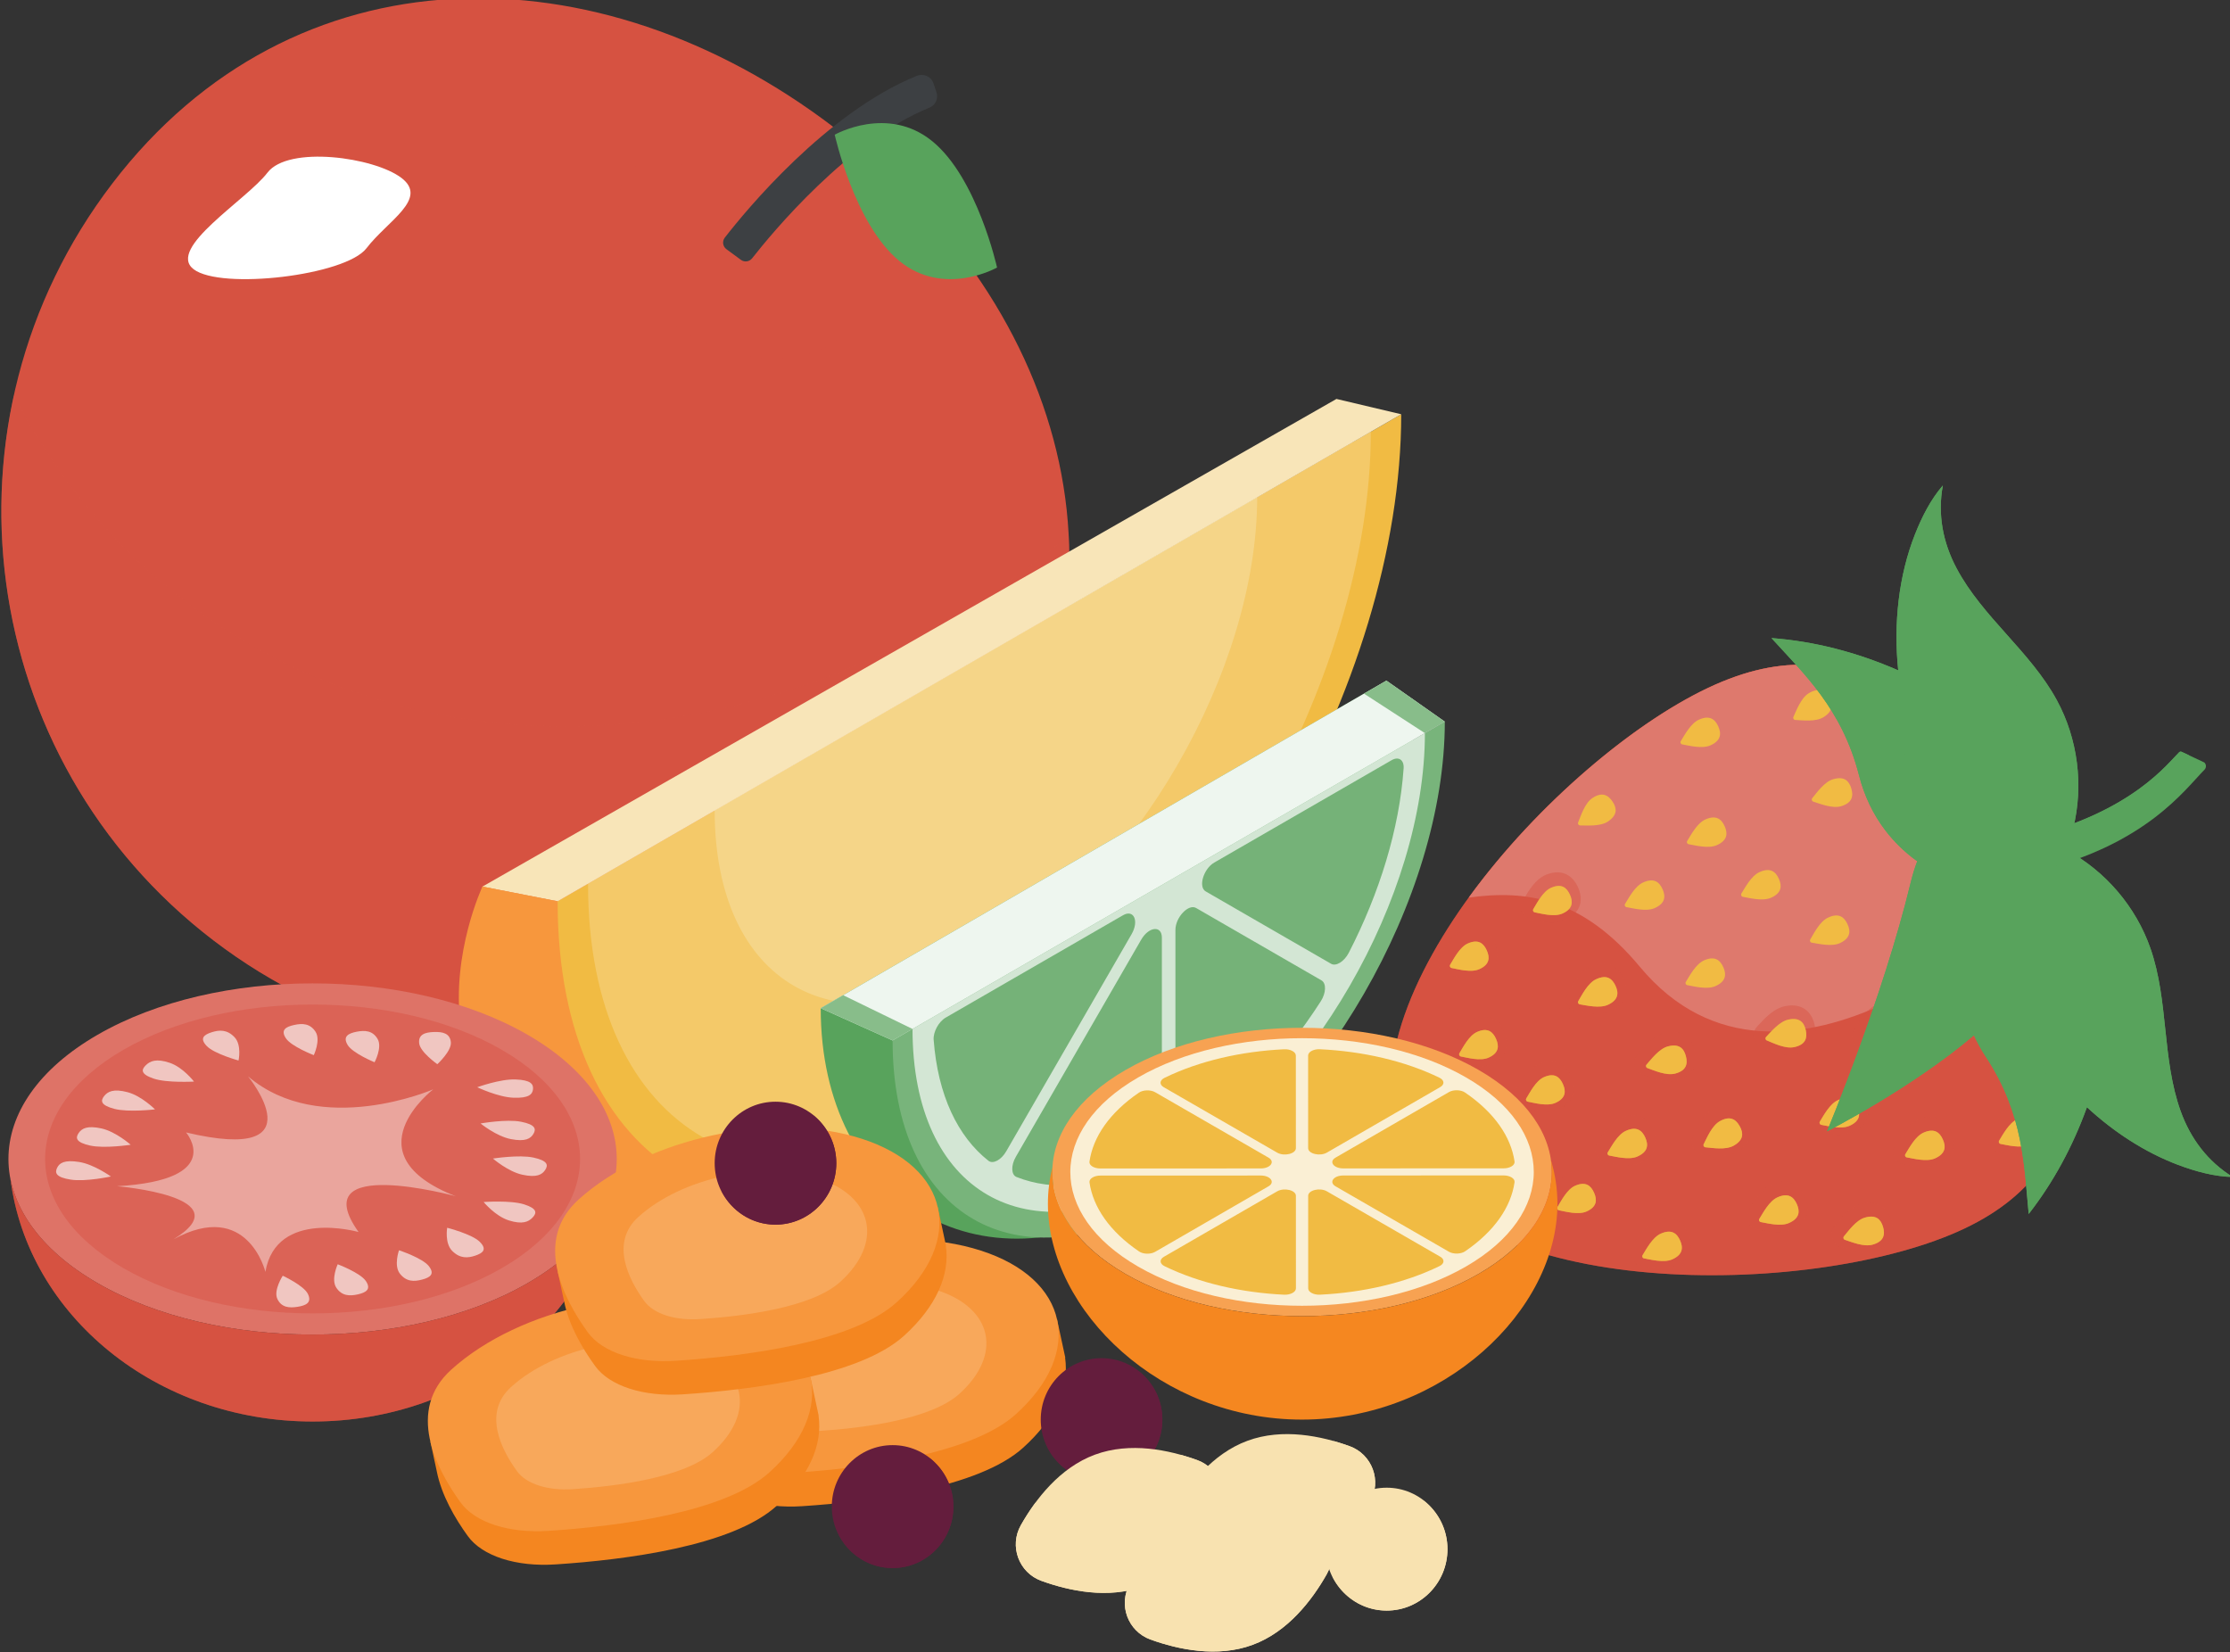 <?xml version="1.0" encoding="UTF-8" standalone="no"?>
<!-- Created with Inkscape (http://www.inkscape.org/) -->

<svg
   xmlns:dc="http://purl.org/dc/elements/1.1/"
   xmlns:cc="http://creativecommons.org/ns#"
   xmlns:rdf="http://www.w3.org/1999/02/22-rdf-syntax-ns#"
   xmlns:svg="http://www.w3.org/2000/svg"
   xmlns="http://www.w3.org/2000/svg"
   xmlns:sodipodi="http://sodipodi.sourceforge.net/DTD/sodipodi-0.dtd"
   xmlns:inkscape="http://www.inkscape.org/namespaces/inkscape"
   width="28.222mm"
   height="20.91mm"
   viewBox="0 0 28.222 20.91"
   version="1.1"
   id="svg9182"
   inkscape:version="0.92.4 (5da689c313, 2019-01-14)"
   sodipodi:docname="fruits_nuts.svg">
  <rect x="0" y="0" width="28.222" height="20.91" fill="#333333" stroke="none"/>
  <defs
     id="defs9176">
    <clipPath
       id="clipPath937"
       clipPathUnits="userSpaceOnUse">
      <path
         inkscape:connector-curvature="0"
         id="path935"
         d="m 109.597,580.159 h 60.349 v -22.32 h -60.349 z" />
    </clipPath>
    <clipPath
       id="clipPath977"
       clipPathUnits="userSpaceOnUse">
      <path
         inkscape:connector-curvature="0"
         id="path975"
         d="m 74.757,618.93 h 6.819 v -35.216 h -6.819 z" />
    </clipPath>
    <clipPath
       id="clipPath1009"
       clipPathUnits="userSpaceOnUse">
      <path
         inkscape:connector-curvature="0"
         id="path1007"
         d="m 74.782,623.207 h 4.98 v -7.228 h -4.98 z" />
    </clipPath>
    <clipPath
       id="clipPath1041"
       clipPathUnits="userSpaceOnUse">
      <path
         inkscape:connector-curvature="0"
         id="path1039"
         d="M 86.092,602.106 H 105.864 V 570.835 H 86.092 Z" />
    </clipPath>
    <clipPath
       id="clipPath1109"
       clipPathUnits="userSpaceOnUse">
      <path
         inkscape:connector-curvature="0"
         id="path1107"
         d="m 105.311,597.177 h 8.437 v -17.813 h -8.437 z" />
    </clipPath>
    <clipPath
       id="clipPath1125"
       clipPathUnits="userSpaceOnUse">
      <path
         inkscape:connector-curvature="0"
         id="path1123"
         d="m 105.311,597.177 h 8.437 v -17.813 h -8.437 z" />
    </clipPath>
    <clipPath
       id="clipPath5685"
       clipPathUnits="userSpaceOnUse">
      <path
         inkscape:connector-curvature="0"
         id="path5683"
         d="m 97.074,469.207 h 36.048 V 446.488 H 97.074 Z" />
    </clipPath>
    <clipPath
       id="clipPath5701"
       clipPathUnits="userSpaceOnUse">
      <path
         inkscape:connector-curvature="0"
         id="path5699"
         d="m 97.074,469.207 h 36.048 V 446.488 H 97.074 Z" />
    </clipPath>
    <clipPath
       id="clipPath5721"
       clipPathUnits="userSpaceOnUse">
      <path
         inkscape:connector-curvature="0"
         id="path5719"
         d="M 67.928,521.29 H 163.172 V 466.3 H 67.928 Z" />
    </clipPath>
    <clipPath
       id="clipPath1789"
       clipPathUnits="userSpaceOnUse">
      <path
         inkscape:connector-curvature="0"
         id="path1787"
         d="M 81.374,280.844 H 103.801 V 265.747 H 81.374 Z" />
    </clipPath>
    <clipPath
       id="clipPath1885"
       clipPathUnits="userSpaceOnUse">
      <path
         inkscape:connector-curvature="0"
         id="path1883"
         d="M 56.699,288.445 H 90.624 V 274.749 H 56.699 Z" />
    </clipPath>
    <clipPath
       id="clipPath1929"
       clipPathUnits="userSpaceOnUse">
      <path
         inkscape:connector-curvature="0"
         id="path1927"
         d="m 103.16,278.906 h 21.956 V 244.181 H 103.16 Z" />
    </clipPath>
    <clipPath
       id="clipPath1997"
       clipPathUnits="userSpaceOnUse">
      <path
         inkscape:connector-curvature="0"
         id="path1995"
         d="m 124.502,273.433 h 9.368 v -19.782 h -9.368 z" />
    </clipPath>
    <clipPath
       id="clipPath2013"
       clipPathUnits="userSpaceOnUse">
      <path
         inkscape:connector-curvature="0"
         id="path2011"
         d="m 124.502,273.433 h 9.368 v -19.782 h -9.368 z" />
    </clipPath>
    <clipPath
       id="clipPath6221"
       clipPathUnits="userSpaceOnUse">
      <path
         inkscape:connector-curvature="0"
         id="path6219"
         d="M 79.708,170.209 H 104.522 V 148.813 H 79.708 Z" />
    </clipPath>
    <clipPath
       id="clipPath3149"
       clipPathUnits="userSpaceOnUse">
      <path
         inkscape:connector-curvature="0"
         id="path3147"
         d="m 99.08,95.369 h 8.152 V 88.301 H 99.08 Z" />
    </clipPath>
    <clipPath
       id="clipPath3177"
       clipPathUnits="userSpaceOnUse">
      <path
         inkscape:connector-curvature="0"
         id="path3175"
         d="M 76.967,86.967 H 115.249 V 63.451 H 76.967 Z" />
    </clipPath>
    <clipPath
       id="clipPath3253"
       clipPathUnits="userSpaceOnUse">
      <path
         inkscape:connector-curvature="0"
         id="path3251"
         d="M 77.291,58.875 H 98.954 V 50.179 H 77.291 Z" />
    </clipPath>
    <clipPath
       id="clipPath3345"
       clipPathUnits="userSpaceOnUse">
      <path
         inkscape:connector-curvature="0"
         id="path3343"
         d="m 126.757,77.31 h 24.375 V 55.422 h -24.375 z" />
    </clipPath>
    <clipPath
       id="clipPath3369"
       clipPathUnits="userSpaceOnUse">
      <path
         inkscape:connector-curvature="0"
         id="path3367"
         d="m 126.913,69.869 h 23.406 V 55.672 h -23.406 z" />
    </clipPath>
    <clipPath
       id="clipPath3393"
       clipPathUnits="userSpaceOnUse">
      <path
         inkscape:connector-curvature="0"
         id="path3391"
         d="m 140.425,83.737 h 16.538 v -26.117 h -16.538 z" />
    </clipPath>
    <clipPath
       id="clipPath3413"
       clipPathUnits="userSpaceOnUse">
      <path
         inkscape:connector-curvature="0"
         id="path3411"
         d="m 149.281,71.63 h 1.251 v -2.348 h -1.251 z" />
    </clipPath>
    <clipPath
       id="clipPath3433"
       clipPathUnits="userSpaceOnUse">
      <path
         inkscape:connector-curvature="0"
         id="path3431"
         d="m 149.698,74.196 h 5.694 v -3.926 h -5.694 z" />
    </clipPath>
    <clipPath
       id="clipPath3505"
       clipPathUnits="userSpaceOnUse">
      <path
         inkscape:connector-curvature="0"
         id="path3503"
         d="m 114.469,51.975 h 4.118 v -3.931 h -4.118 z" />
    </clipPath>
    <clipPath
       id="clipPath3525"
       clipPathUnits="userSpaceOnUse">
      <path
         inkscape:connector-curvature="0"
         id="path3523"
         d="m 106.977,48.857 h 4.119 v -3.931 h -4.119 z" />
    </clipPath>
    <clipPath
       id="clipPath3545"
       clipPathUnits="userSpaceOnUse">
      <path
         inkscape:connector-curvature="0"
         id="path3543"
         d="m 102.779,61.169 h 4.118 v -3.931 h -4.118 z" />
    </clipPath>
    <clipPath
       id="clipPath3565"
       clipPathUnits="userSpaceOnUse">
      <path
         inkscape:connector-curvature="0"
         id="path3563"
         d="m 118.799,49.479 h 7.419 v -4.948 h -7.419 z" />
    </clipPath>
    <clipPath
       id="clipPath3585"
       clipPathUnits="userSpaceOnUse">
      <path
         inkscape:connector-curvature="0"
         id="path3583"
         d="m 113.333,48.981 h 7.419 v -4.948 h -7.419 z" />
    </clipPath>
    <clipPath
       id="clipPath3605"
       clipPathUnits="userSpaceOnUse">
      <path
         inkscape:connector-curvature="0"
         id="path3603"
         d="m 117.241,46.88 h 7.419 v -4.948 h -7.419 z" />
    </clipPath>
    <clipPath
       id="clipPath3625"
       clipPathUnits="userSpaceOnUse">
      <path
         inkscape:connector-curvature="0"
         id="path3623"
         d="m 124.691,47.331 h 4.118 V 43.4 h -4.118 z" />
    </clipPath>
  </defs>
  <sodipodi:namedview
     id="base"
     pagecolor="#ffffff"
     bordercolor="#666666"
     borderopacity="1.0"
     inkscape:pageopacity="0.0"
     inkscape:pageshadow="2"
     inkscape:zoom="1.4"
     inkscape:cx="55.889527"
     inkscape:cy="44.859587"
     inkscape:document-units="mm"
     inkscape:current-layer="layer1"
     showgrid="false"
     inkscape:window-width="716"
     inkscape:window-height="403"
     inkscape:window-x="2595"
     inkscape:window-y="453"
     inkscape:window-maximized="0" />
  <g
     inkscape:label="Layer 1"
     inkscape:groupmode="layer"
     id="layer1"
     transform="translate(-114.321,-140.995)">
    <g
       id="g11952"
       transform="matrix(0.353,0,0,-0.353,87.17,176.698)">
      <g
         id="g3139"
         transform="translate(111.699,71.056)">
        <path
           d="m 0,0 c -6.491,-8.494 -18.638,-10.118 -27.132,-3.627 -8.493,6.49 -10.118,18.638 -3.627,27.132 6.49,8.493 17.395,8.491 25.889,2.001 C 3.624,19.015 6.491,8.494 0,0"
           style="fill:#d65241;fill-opacity:1;fill-rule:nonzero;stroke:none"
           id="path3141"
           inkscape:connector-curvature="0" />
      </g>
      <g
         id="g3143">
        <g
           id="g3145" />
        <g
           id="g3157">
          <g
             clip-path="url(#clipPath3149)"
             id="g3155">
            <g
               transform="translate(107.028,89.099)"
               id="g3153">
              <path
                 d="M 0,0 C -0.697,-0.912 -3.699,-1.313 -5.808,0.298 -7.917,1.909 -8.333,4.923 -7.637,5.835 -6.94,6.747 -4.666,6.18 -2.557,4.568 -0.448,2.957 0.697,0.911 0,0"
                 style="fill:#d65241;fill-opacity:1;fill-rule:nonzero;stroke:none"
                 id="path3151"
                 inkscape:connector-curvature="0" />
            </g>
          </g>
        </g>
      </g>
      <g
         id="g3159"
         transform="translate(102.901,92.623)">
        <path
           d="M 0,0 C 0.747,0.962 3.636,4.481 6.883,5.8 7.124,5.897 7.397,5.778 7.48,5.532 L 7.588,5.213 C 7.662,4.994 7.559,4.75 7.344,4.663 4.422,3.479 1.681,0.154 0.979,-0.742 0.881,-0.867 0.703,-0.891 0.575,-0.796 l -0.516,0.38 C -0.075,-0.318 -0.102,-0.131 0,0"
           style="fill:#3d4043;fill-opacity:1;fill-rule:nonzero;stroke:none"
           id="path3161"
           inkscape:connector-curvature="0" />
      </g>
      <g
         id="g3163"
         transform="translate(90.053,92.241)">
        <path
           d="m 0,0 c -0.749,-0.979 -5.216,-1.501 -6.196,-0.752 -0.98,0.749 1.899,2.484 2.648,3.464 C -2.8,3.692 0.276,3.269 1.256,2.521 2.236,1.771 0.749,0.98 0,0"
           style="fill:#ffffff;fill-opacity:1;fill-rule:nonzero;stroke:none"
           id="path3165"
           inkscape:connector-curvature="0" />
      </g>
      <g
         id="g3167"
         transform="translate(109.157,91.786)">
        <path
           d="m 0,0 c 1.607,-1.314 3.504,-0.236 3.504,-0.236 0,0 -0.709,3.211 -2.317,4.525 -1.607,1.315 -3.503,0.237 -3.503,0.237 0,0 0.709,-3.211 2.316,-4.526"
           style="fill:#58a35c;fill-opacity:1;fill-rule:nonzero;stroke:none"
           id="path3169"
           inkscape:connector-curvature="0" />
      </g>
      <g
         id="g3171">
        <g
           id="g3173" />
        <g
           id="g3185">
          <g
             clip-path="url(#clipPath3177)"
             id="g3183"
             style="opacity:0.5">
            <g
               transform="translate(115.228,81.936)"
               id="g3181">
              <path
                 d="m 0,0 c -9.593,-7.957 -22.633,-9.261 -31.676,-2.35 -2.634,2.012 -4.68,4.538 -6.137,7.382 -1.561,-7.119 0.98,-14.822 7.152,-19.539 8.494,-6.491 20.641,-4.867 27.132,3.627 C -0.909,-7.45 0.185,-3.691 0,0"
                 style="fill:#d65241;fill-opacity:1;fill-rule:nonzero;stroke:none"
                 id="path3179"
                 inkscape:connector-curvature="0" />
            </g>
          </g>
        </g>
      </g>
      <g
         id="g3187"
         transform="translate(96.907,68.829)">
        <path
           d="m 0,0 -2.696,0.527 c -2.6,-10.694 7.996,-14.215 17.257,-9.57 8.113,4.07 12.606,15.88 13.957,25.508 z"
           style="fill:#f7973d;fill-opacity:1;fill-rule:nonzero;stroke:none"
           id="path3189"
           inkscape:connector-curvature="0" />
      </g>
      <g
         id="g3191"
         transform="translate(112.029,60.098)">
        <path
           d="M 0,0 C 8.352,4.822 15.122,16.549 15.122,26.192 L -15.122,8.731 C -15.122,-0.912 -8.352,-4.821 0,0"
           style="fill:#f1bb43;fill-opacity:1;fill-rule:nonzero;stroke:none"
           id="path3193"
           inkscape:connector-curvature="0" />
      </g>
      <g
         id="g3195"
         transform="translate(112.029,61.357)">
        <path
           d="M 0,0 C 7.75,4.474 14.032,15.355 14.032,24.304 L -14.032,8.101 C -14.032,-0.848 -7.75,-4.475 0,0"
           style="fill:#f4c969;fill-opacity:1;fill-rule:nonzero;stroke:none"
           id="path3197"
           inkscape:connector-curvature="0" />
      </g>
      <g
         id="g3199"
         transform="translate(112.262,66.477)">
        <path
           d="M 0,0 C 5.371,3.101 9.725,10.642 9.725,16.844 L -9.725,5.614 C -9.725,-0.588 -5.371,-3.102 0,0"
           style="fill:#f5d588;fill-opacity:1;fill-rule:nonzero;stroke:none"
           id="path3201"
           inkscape:connector-curvature="0" />
      </g>
      <g
         id="g3203"
         transform="translate(94.211,69.356)">
        <path
           d="M 0,0 2.696,-0.527 32.94,16.934 30.618,17.483 Z"
           style="fill:#f8e5b8;fill-opacity:1;fill-rule:nonzero;stroke:none"
           id="path3205"
           inkscape:connector-curvature="0" />
      </g>
      <g
         id="g3207"
         transform="translate(94.211,69.356)">
        <path
           d="m 0,0 c 0,0 -4.461,-9.476 7.103,-11.352 v 0.72 l -3.779,1.762 -1.297,4.032 0.669,4.311 z"
           style="fill:#f7973d;fill-opacity:1;fill-rule:nonzero;stroke:none"
           id="path3209"
           inkscape:connector-curvature="0" />
      </g>
      <g
         id="g3211"
         transform="translate(127.74,75.954)">
        <path
           d="m 0,0 -1.146,0.769 -20.255,-11.726 c 0,-6.866 5.675,-10.36 11.606,-6.927 5.528,3.201 9.212,11.388 9.801,17.949 z"
           style="fill:#58a35c;fill-opacity:1;fill-rule:nonzero;stroke:none"
           id="path3213"
           inkscape:connector-curvature="0" />
      </g>
      <g
         id="g3215"
         transform="translate(118.815,58.125)">
        <path
           d="M 0,0 C 5.467,3.156 9.899,10.833 9.899,17.146 L -9.899,5.715 C -9.899,-0.598 -5.467,-3.156 0,0"
           style="fill:#78b47b;fill-opacity:1;fill-rule:nonzero;stroke:none"
           id="path3217"
           inkscape:connector-curvature="0" />
      </g>
      <g
         id="g3219"
         transform="translate(118.815,58.949)">
        <path
           d="M 0,0 C 5.073,2.929 9.185,10.052 9.185,15.909 L -9.185,5.303 C -9.185,-0.555 -5.073,-2.929 0,0"
           style="fill:#d3e6d4;fill-opacity:1;fill-rule:nonzero;stroke:none"
           id="path3221"
           inkscape:connector-curvature="0" />
      </g>
      <g
         id="g3223"
         transform="translate(112.835,59.199)">
        <path
           d="m 0,0 c 0,0 -0.001,0 -0.001,0.001 z m 5.976,0.592 c 0.001,0 0.001,0 0.002,0.001 0.001,0 0.001,0 0.001,0.001 z M 7.306,9.985 11.8,7.391 c 0.179,-0.105 0.475,0.079 0.638,0.397 1.1,2.138 1.813,4.441 1.964,6.605 0.022,0.305 -0.177,0.443 -0.432,0.295 L 7.613,11.019 C 7.226,10.795 7.032,10.143 7.306,9.985 M 4.342,9.13 -2.014,5.461 C -2.269,5.313 -2.468,4.945 -2.447,4.664 -2.296,2.675 -1.583,1.195 -0.483,0.328 -0.319,0.198 -0.024,0.356 0.155,0.667 L 4.649,8.451 C 4.923,8.926 4.729,9.354 4.342,9.13 M 5.735,0.986 v 7.34 c 0,0.447 -0.468,0.401 -0.742,-0.073 L 0.499,0.469 C 0.319,0.158 0.331,-0.177 0.524,-0.254 1.826,-0.772 3.464,-0.65 5.262,0.214 5.516,0.336 5.735,0.692 5.735,0.986 M 11.457,6.795 6.962,9.39 C 6.688,9.548 6.221,9.054 6.221,8.606 V 1.268 c 0,-0.295 0.218,-0.399 0.473,-0.228 1.798,1.213 3.436,2.982 4.737,5.003 0.194,0.302 0.205,0.648 0.026,0.752"
           style="fill:#75b278;fill-opacity:1;fill-rule:nonzero;stroke:none"
           id="path3225"
           inkscape:connector-curvature="0" />
      </g>
      <g
         id="g3227"
         transform="translate(106.339,64.997)">
        <path
           d="m 0,0 2.577,-1.157 19.798,11.43 -2.093,1.47 z"
           style="fill:#eef6ef;fill-opacity:1;fill-rule:nonzero;stroke:none"
           id="path3229"
           inkscape:connector-curvature="0" />
      </g>
      <g
         id="g3231"
         transform="translate(109.63,64.252)">
        <path
           d="M 0,0 -2.487,1.211 -3.291,0.745 -0.714,-0.412 Z"
           style="fill:#88bd8a;fill-opacity:1;fill-rule:nonzero;stroke:none"
           id="path3233"
           inkscape:connector-curvature="0" />
      </g>
      <g
         id="g3235"
         transform="translate(128,74.858)">
        <path
           d="m 0,0 -2.184,1.416 0.805,0.466 2.093,-1.47 z"
           style="fill:#88bd8a;fill-opacity:1;fill-rule:nonzero;stroke:none"
           id="path3237"
           inkscape:connector-curvature="0" />
      </g>
      <g
         id="g3239"
         transform="translate(95.833,55.139)">
        <path
           d="m 0,0 c -4.258,-2.458 -11.163,-2.458 -15.421,0 -4.259,2.459 -4.259,6.445 0,8.904 4.258,2.458 11.162,2.458 15.421,0 C 4.258,6.445 4.258,2.459 0,0"
           style="fill:#de7367;fill-opacity:1;fill-rule:nonzero;stroke:none"
           id="path3241"
           inkscape:connector-curvature="0" />
      </g>
      <g
         id="g3243"
         transform="translate(95.833,55.139)">
        <path
           d="m 0,0 c -4.258,-2.458 -11.163,-2.458 -15.421,0 -1.814,1.048 -2.852,2.372 -3.121,3.736 0.62,-4.893 5.231,-8.696 10.832,-8.696 5.6,0 10.211,3.803 10.831,8.696 C 2.852,2.371 1.813,1.048 0,0"
           style="fill:#d65241;fill-opacity:1;fill-rule:nonzero;stroke:none"
           id="path3245"
           inkscape:connector-curvature="0" />
      </g>
      <g
         id="g3247">
        <g
           id="g3249" />
        <g
           id="g3261">
          <g
             clip-path="url(#clipPath3253)"
             id="g3259"
             style="opacity:0.5">
            <g
               transform="translate(95.833,55.139)"
               id="g3257">
              <path
                 d="m 0,0 c -4.258,-2.458 -11.163,-2.458 -15.421,0 -1.814,1.048 -2.852,2.372 -3.121,3.736 0.62,-4.893 5.231,-8.696 10.832,-8.696 5.6,0 10.211,3.803 10.831,8.696 C 2.852,2.371 1.813,1.048 0,0"
                 style="fill:#d65241;fill-opacity:1;fill-rule:nonzero;stroke:none"
                 id="path3255"
                 inkscape:connector-curvature="0" />
            </g>
          </g>
        </g>
      </g>
      <g
         id="g3263"
         transform="translate(94.903,55.676)">
        <path
           d="m 0,0 c -3.745,-2.162 -9.817,-2.162 -13.562,0 -3.745,2.162 -3.745,5.668 0,7.83 C -9.817,9.992 -3.745,9.992 0,7.83 3.745,5.668 3.745,2.162 0,0"
           style="fill:#db6356;fill-opacity:1;fill-rule:nonzero;stroke:none"
           id="path3265"
           inkscape:connector-curvature="0" />
      </g>
      <g
         id="g3267"
         transform="translate(93.079,63.781)">
        <path
           d="M 0,0 C -0.034,0.318 -0.295,0.373 -0.609,0.362 -0.923,0.351 -1.17,0.277 -1.136,-0.041 c 0.034,-0.318 0.651,-0.751 0.651,-0.751 0,0 0.519,0.474 0.485,0.792"
           style="fill:#f0c6c1;fill-opacity:1;fill-rule:nonzero;stroke:none"
           id="path3269"
           inkscape:connector-curvature="0" />
      </g>
      <g
         id="g3271"
         transform="translate(90.452,63.895)">
        <path
           d="m 0,0 c -0.178,0.303 -0.454,0.315 -0.752,0.258 -0.297,-0.059 -0.503,-0.167 -0.325,-0.469 0.178,-0.303 0.969,-0.626 0.969,-0.626 0,0 0.286,0.535 0.108,0.837"
           style="fill:#f0c6c1;fill-opacity:1;fill-rule:nonzero;stroke:none"
           id="path3273"
           inkscape:connector-curvature="0" />
      </g>
      <g
         id="g3275"
         transform="translate(88.227,64.153)">
        <path
           d="M 0,0 C -0.194,0.299 -0.472,0.307 -0.766,0.242 -1.06,0.179 -1.26,0.067 -1.065,-0.231 c 0.194,-0.299 1.003,-0.609 1.003,-0.609 0,0 0.256,0.541 0.062,0.84"
           style="fill:#f0c6c1;fill-opacity:1;fill-rule:nonzero;stroke:none"
           id="path3277"
           inkscape:connector-curvature="0" />
      </g>
      <g
         id="g3279"
         transform="translate(85.324,63.956)">
        <path
           d="M 0,0 C -0.265,0.28 -0.542,0.266 -0.817,0.179 -1.093,0.092 -1.264,-0.035 -0.999,-0.314 -0.733,-0.595 0.143,-0.835 0.143,-0.835 0.143,-0.835 0.265,-0.28 0,0"
           style="fill:#f0c6c1;fill-opacity:1;fill-rule:nonzero;stroke:none"
           id="path3281"
           inkscape:connector-curvature="0" />
      </g>
      <g
         id="g3283"
         transform="translate(82.999,63.039)">
        <path
           d="m 0,0 c -0.478,0.161 -0.702,0.066 -0.86,-0.091 -0.158,-0.156 -0.19,-0.315 0.287,-0.476 0.478,-0.161 1.444,-0.106 1.444,-0.106 0,0 -0.393,0.513 -0.871,0.673"
           style="fill:#f0c6c1;fill-opacity:1;fill-rule:nonzero;stroke:none"
           id="path3285"
           inkscape:connector-curvature="0" />
      </g>
      <g
         id="g3287"
         transform="translate(81.486,61.986)">
        <path
           d="M 0,0 C -0.504,0.132 -0.709,0.023 -0.839,-0.142 -0.968,-0.307 -0.972,-0.467 -0.468,-0.599 0.036,-0.73 0.986,-0.617 0.986,-0.617 0.986,-0.617 0.504,-0.132 0,0"
           style="fill:#f0c6c1;fill-opacity:1;fill-rule:nonzero;stroke:none"
           id="path3289"
           inkscape:connector-curvature="0" />
      </g>
      <g
         id="g3291"
         transform="translate(80.555,60.685)">
        <path
           d="m 0,0 c -0.516,0.114 -0.711,0 -0.824,-0.169 -0.113,-0.17 -0.1,-0.33 0.416,-0.444 0.516,-0.115 1.453,0.029 1.453,0.029 0,0 -0.529,0.469 -1.045,0.584"
           style="fill:#f0c6c1;fill-opacity:1;fill-rule:nonzero;stroke:none"
           id="path3293"
           inkscape:connector-curvature="0" />
      </g>
      <g
         id="g3295"
         transform="translate(79.751,59.484)">
        <path
           d="M 0,0 C -0.533,0.085 -0.708,-0.04 -0.791,-0.215 -0.874,-0.39 -0.835,-0.549 -0.302,-0.633 0.231,-0.718 1.14,-0.521 1.14,-0.521 1.14,-0.521 0.533,-0.084 0,0"
           style="fill:#f0c6c1;fill-opacity:1;fill-rule:nonzero;stroke:none"
           id="path3297"
           inkscape:connector-curvature="0" />
      </g>
      <g
         id="g3299"
         transform="translate(95.397,62.442)">
        <path
           d="m 0,0 c 0.552,-0.02 0.646,-0.17 0.627,-0.352 -0.02,-0.18 -0.146,-0.323 -0.697,-0.303 -0.553,0.019 -1.302,0.376 -1.302,0.376 0,0 0.82,0.3 1.372,0.279"
           style="fill:#f0c6c1;fill-opacity:1;fill-rule:nonzero;stroke:none"
           id="path3301"
           inkscape:connector-curvature="0" />
      </g>
      <g
         id="g3303"
         transform="translate(95.594,60.926)">
        <path
           d="m 0,0 c 0.524,-0.103 0.547,-0.262 0.446,-0.434 -0.101,-0.171 -0.288,-0.291 -0.812,-0.188 -0.523,0.102 -1.084,0.56 -1.084,0.56 0,0 0.927,0.165 1.45,0.062"
           style="fill:#f0c6c1;fill-opacity:1;fill-rule:nonzero;stroke:none"
           id="path3305"
           inkscape:connector-curvature="0" />
      </g>
      <g
         id="g3307"
         transform="translate(96.041,59.641)">
        <path
           d="m 0,0 c 0.518,-0.112 0.532,-0.272 0.421,-0.441 -0.11,-0.17 -0.303,-0.286 -0.821,-0.173 -0.517,0.112 -1.053,0.579 -1.053,0.579 0,0 0.935,0.147 1.453,0.035"
           style="fill:#f0c6c1;fill-opacity:1;fill-rule:nonzero;stroke:none"
           id="path3309"
           inkscape:connector-curvature="0" />
      </g>
      <g
         id="g3311"
         transform="translate(95.701,57.965)">
        <path
           d="m 0,0 c 0.485,-0.153 0.46,-0.312 0.31,-0.472 -0.151,-0.159 -0.371,-0.257 -0.855,-0.104 -0.486,0.153 -0.902,0.659 -0.902,0.659 0,0 0.962,0.07 1.447,-0.083"
           style="fill:#f0c6c1;fill-opacity:1;fill-rule:nonzero;stroke:none"
           id="path3313"
           inkscape:connector-curvature="0" />
      </g>
      <g
         id="g3315"
         transform="translate(94.113,56.623)">
        <path
           d="m 0,0 c 0.278,-0.276 0.114,-0.405 -0.158,-0.497 -0.271,-0.091 -0.547,-0.109 -0.825,0.166 -0.279,0.276 -0.183,0.833 -0.183,0.833 0,0 0.888,-0.227 1.166,-0.502"
           style="fill:#f0c6c1;fill-opacity:1;fill-rule:nonzero;stroke:none"
           id="path3317"
           inkscape:connector-curvature="0" />
      </g>
      <g
         id="g3319"
         transform="translate(92.289,55.75)">
        <path
           d="M 0,0 C 0.228,-0.291 0.041,-0.41 -0.245,-0.484 -0.531,-0.56 -0.809,-0.562 -1.037,-0.271 -1.265,0.021 -1.069,0.568 -1.069,0.568 -1.069,0.568 -0.228,0.291 0,0"
           style="fill:#f0c6c1;fill-opacity:1;fill-rule:nonzero;stroke:none"
           id="path3321"
           inkscape:connector-curvature="0" />
      </g>
      <g
         id="g3323"
         transform="translate(90.034,55.212)">
        <path
           d="m 0,0 c 0.198,-0.298 0,-0.41 -0.293,-0.476 -0.293,-0.065 -0.571,-0.058 -0.769,0.24 -0.199,0.298 0.05,0.84 0.05,0.84 0,0 0.813,-0.306 1.012,-0.604"
           style="fill:#f0c6c1;fill-opacity:1;fill-rule:nonzero;stroke:none"
           id="path3325"
           inkscape:connector-curvature="0" />
      </g>
      <g
         id="g3327"
         transform="translate(87.956,54.748)">
        <path
           d="m 0,0 c 0.146,-0.309 -0.07,-0.409 -0.373,-0.457 -0.303,-0.048 -0.578,-0.025 -0.724,0.282 -0.147,0.308 0.193,0.832 0.193,0.832 0,0 0.758,-0.349 0.904,-0.657"
           style="fill:#f0c6c1;fill-opacity:1;fill-rule:nonzero;stroke:none"
           id="path3329"
           inkscape:connector-curvature="0" />
      </g>
      <g
         id="g3331"
         transform="translate(83.133,56.71)">
        <path
           d="M 0,0 C 2.517,1.535 -2.021,1.904 -2.021,1.904 1.914,2.129 0.453,3.832 0.453,3.832 5.267,2.69 2.674,5.844 2.674,5.844 5.278,3.623 9.314,5.378 9.314,5.378 c 0,0 -3.04,-2.33 0.807,-3.833 0,0 -5.462,1.496 -3.484,-1.283 0,0 -2.95,0.843 -3.34,-1.428 0,0 -0.638,2.62 -3.297,1.166"
           style="fill:#eaa59d;fill-opacity:1;fill-rule:nonzero;stroke:none"
           id="path3333"
           inkscape:connector-curvature="0" />
      </g>
      <g
         id="g3335"
         transform="translate(138.407,76.597)">
        <path
           d="m 0,0 c -5.354,-2.371 -13.622,-11.284 -11.223,-16.701 2.398,-5.417 14.555,-5.285 19.91,-2.914 5.354,2.37 4.609,7.293 2.21,12.71 C 8.499,-1.488 5.354,2.371 0,0"
           style="fill:#d65241;fill-opacity:1;fill-rule:nonzero;stroke:none"
           id="path3337"
           inkscape:connector-curvature="0" />
      </g>
      <g
         id="g3339">
        <g
           id="g3341" />
        <g
           id="g3353">
          <g
             clip-path="url(#clipPath3345)"
             id="g3351"
             style="opacity:0.5">
            <g
               transform="translate(138.407,76.597)"
               id="g3349">
              <path
                 d="m 0,0 c -5.354,-2.371 -13.622,-11.284 -11.223,-16.701 2.398,-5.417 14.555,-5.285 19.91,-2.914 5.354,2.37 4.609,7.293 2.21,12.71 C 8.499,-1.488 5.354,2.371 0,0"
                 style="fill:#d65241;fill-opacity:1;fill-rule:nonzero;stroke:none"
                 id="path3347"
                 inkscape:connector-curvature="0" />
            </g>
          </g>
        </g>
      </g>
      <g
         id="g3355"
         transform="translate(149.304,69.691)">
        <path
           d="m 0,0 c 0.139,-0.313 0.271,-0.625 0.398,-0.935 -0.329,-0.319 -8.836,-8.478 -13.997,-2.273 -2.077,2.497 -4.101,2.76 -6.133,2.479 2.451,3.375 6.04,6.397 8.835,7.634 C -5.543,9.276 -2.399,5.417 0,0"
           style="fill:#de796d;fill-opacity:1;fill-rule:nonzero;stroke:none"
           id="path3357"
           inkscape:connector-curvature="0" />
      </g>
      <g
         id="g3359"
         transform="translate(140.232,63.965)">
        <path
           d="m 0,0 c -0.038,-0.039 -0.024,-0.104 0.026,-0.124 0.227,-0.091 0.66,-0.31 0.982,-0.24 0.414,0.089 0.473,0.332 0.415,0.604 C 1.365,0.513 1.21,0.711 0.796,0.622 0.475,0.553 0.169,0.175 0,0 M -2.224,2.746 C -2.525,2.612 -2.748,2.181 -2.877,1.975 -2.907,1.929 -2.879,1.868 -2.826,1.858 c 0.24,-0.042 0.709,-0.168 1.01,-0.035 0.388,0.172 0.396,0.423 0.283,0.678 -0.113,0.254 -0.304,0.417 -0.691,0.245 M -7.711,5.347 C -8.006,5.217 -8.22,4.788 -8.345,4.584 -8.374,4.538 -8.347,4.478 -8.294,4.468 c 0.236,-0.044 0.697,-0.174 0.991,-0.043 0.378,0.167 0.385,0.417 0.272,0.672 -0.113,0.255 -0.302,0.418 -0.68,0.25 m -2.982,-1.995 c -0.294,-0.13 -0.508,-0.559 -0.634,-0.763 -0.028,-0.046 -10e-4,-0.107 0.052,-0.116 0.235,-0.044 0.696,-0.174 0.991,-0.043 0.378,0.167 0.384,0.417 0.271,0.672 -0.112,0.253 -0.301,0.418 -0.68,0.25 m 0.333,-3.171 c -0.295,-0.131 -0.509,-0.559 -0.634,-0.763 -0.028,-0.046 -0.002,-0.106 0.051,-0.117 0.236,-0.044 0.697,-0.173 0.991,-0.043 0.378,0.168 0.384,0.417 0.271,0.672 -0.112,0.255 -0.301,0.418 -0.679,0.251 m 2.397,-1.621 c -0.294,-0.13 -0.508,-0.559 -0.634,-0.763 -0.028,-0.046 -0.001,-0.107 0.052,-0.116 0.235,-0.044 0.696,-0.174 0.991,-0.044 0.378,0.168 0.384,0.418 0.271,0.672 -0.113,0.254 -0.301,0.419 -0.68,0.251 m -4.285,-1.24 c -0.294,-0.13 -0.508,-0.558 -0.634,-0.762 -0.028,-0.046 -10e-4,-0.107 0.051,-0.117 0.236,-0.044 0.697,-0.173 0.991,-0.043 0.379,0.167 0.384,0.417 0.272,0.672 -0.113,0.255 -0.302,0.418 -0.68,0.25 m 2.542,-2.206 c -0.291,-0.135 -0.497,-0.568 -0.618,-0.774 -0.028,-0.047 10e-4,-0.107 0.054,-0.115 0.236,-0.04 0.7,-0.161 0.991,-0.025 0.375,0.175 0.376,0.425 0.258,0.678 -0.117,0.252 -0.31,0.412 -0.685,0.236 m 2.859,-0.448 c -0.294,-0.13 -0.507,-0.559 -0.633,-0.763 -0.029,-0.046 -0.002,-0.106 0.051,-0.116 0.236,-0.044 0.697,-0.174 0.991,-0.043 0.378,0.167 0.384,0.417 0.271,0.672 -0.112,0.254 -0.301,0.418 -0.68,0.25 m 3.073,-1.716 c -0.302,-0.134 -0.523,-0.565 -0.653,-0.771 -0.03,-0.046 -0.003,-0.108 0.051,-0.116 0.24,-0.042 0.709,-0.168 1.01,-0.036 0.387,0.172 0.396,0.422 0.283,0.677 -0.113,0.255 -0.304,0.417 -0.691,0.246 m -1.9,2.916 c -0.03,-0.046 -0.003,-0.107 0.051,-0.116 0.24,-0.042 0.709,-0.168 1.01,-0.035 0.387,0.172 0.396,0.422 0.283,0.677 -0.113,0.254 -0.304,0.417 -0.691,0.246 -0.302,-0.134 -0.523,-0.566 -0.653,-0.772 m 0.006,5.289 c 0.383,0.179 0.387,0.43 0.269,0.682 C -5.517,2.09 -5.711,2.248 -6.095,2.069 -6.394,1.93 -6.607,1.493 -6.733,1.285 c -0.028,-0.047 0,-0.107 0.054,-0.115 0.241,-0.038 0.712,-0.154 1.011,-0.015 m 1.382,-2.147 c -0.037,-0.041 -0.02,-0.105 0.032,-0.123 0.23,-0.08 0.672,-0.281 0.991,-0.198 0.409,0.106 0.458,0.352 0.388,0.622 -0.069,0.269 -0.232,0.461 -0.642,0.354 -0.318,-0.083 -0.608,-0.473 -0.769,-0.655 m 2.631,-2.026 c -0.288,-0.159 -0.471,-0.609 -0.582,-0.826 -0.025,-0.049 0.008,-0.106 0.062,-0.111 0.242,-0.021 0.721,-0.105 1.009,0.056 0.37,0.205 0.356,0.456 0.221,0.699 -0.135,0.244 -0.34,0.388 -0.71,0.182 m 1.466,-3.618 C 0.05,-6.678 0.519,-6.804 0.82,-6.67 c 0.388,0.171 0.396,0.422 0.283,0.677 -0.113,0.254 -0.304,0.417 -0.691,0.245 -0.301,-0.133 -0.523,-0.565 -0.653,-0.772 -0.03,-0.045 -0.003,-0.106 0.052,-0.116 m 3.732,0.16 C 3.227,-6.566 2.947,-6.964 2.79,-7.149 2.755,-7.191 2.773,-7.256 2.825,-7.272 c 0.232,-0.075 0.679,-0.264 0.996,-0.173 0.407,0.116 0.45,0.363 0.373,0.632 -0.077,0.267 -0.244,0.454 -0.651,0.337 M 2.582,-2.263 C 2.28,-2.396 2.058,-2.827 1.928,-3.033 1.899,-3.08 1.926,-3.141 1.98,-3.15 c 0.24,-0.042 0.708,-0.168 1.01,-0.035 0.387,0.172 0.395,0.422 0.282,0.677 -0.112,0.255 -0.303,0.417 -0.69,0.245 M -5.056,4.771 C -5.085,4.725 -5.058,4.664 -5.004,4.654 -4.764,4.612 -4.295,4.486 -3.994,4.62 -3.607,4.792 -3.599,5.042 -3.711,5.297 -3.824,5.552 -4.015,5.714 -4.403,5.542 -4.704,5.409 -4.926,4.978 -5.056,4.771 M -6.23,8.563 C -6.503,8.379 -6.646,7.915 -6.739,7.69 c -0.02,-0.05 0.016,-0.106 0.072,-0.106 0.243,0 0.727,-0.042 1,0.142 0.352,0.236 0.316,0.484 0.161,0.715 C -5.662,8.673 -5.878,8.8 -6.23,8.563 M -2.175,7.799 C -2.477,7.665 -2.698,7.233 -2.828,7.027 -2.857,6.981 -2.831,6.92 -2.777,6.911 c 0.24,-0.042 0.709,-0.168 1.01,-0.035 0.388,0.172 0.396,0.422 0.283,0.677 -0.113,0.255 -0.304,0.417 -0.691,0.246 m 3.221,3.567 C 1.29,11.354 1.771,11.29 2.052,11.461 2.415,11.681 2.391,11.93 2.247,12.168 2.102,12.406 1.892,12.543 1.529,12.323 1.248,12.152 1.083,11.695 0.98,11.475 0.957,11.425 0.992,11.368 1.046,11.366 m -3.451,0.011 c -0.301,-0.134 -0.523,-0.565 -0.653,-0.772 -0.029,-0.045 -0.002,-0.106 0.052,-0.116 0.24,-0.042 0.709,-0.168 1.01,-0.035 0.387,0.172 0.395,0.423 0.283,0.677 -0.113,0.255 -0.305,0.418 -0.692,0.246 M 2.688,8.272 C 3.094,8.393 3.135,8.641 3.056,8.907 2.977,9.175 2.809,9.36 2.402,9.24 2.086,9.147 1.811,8.747 1.655,8.561 1.62,8.518 1.639,8.454 1.691,8.438 1.923,8.365 2.372,8.18 2.688,8.272 M 4.837,7.04 C 5.08,7.048 5.565,7.021 5.833,7.213 6.176,7.46 6.133,7.707 5.97,7.934 5.808,8.159 5.587,8.279 5.244,8.032 4.976,7.84 4.847,7.371 4.762,7.144 4.743,7.092 4.782,7.038 4.837,7.04 M -0.232,5.913 C -0.533,5.78 -0.755,5.349 -0.885,5.143 -0.914,5.096 -0.887,5.035 -0.833,5.025 -0.594,4.983 -0.125,4.857 0.177,4.991 0.564,5.162 0.572,5.413 0.459,5.668 0.347,5.923 0.155,6.085 -0.232,5.913 M 1.638,3.381 C 1.878,3.343 2.35,3.227 2.648,3.365 3.032,3.545 3.035,3.796 2.917,4.048 2.8,4.301 2.605,4.459 2.222,4.279 1.923,4.141 1.709,3.704 1.584,3.496 1.556,3.449 1.583,3.389 1.638,3.381 m 5.04,0.377 C 6.921,3.751 7.404,3.695 7.682,3.871 8.041,4.098 8.012,4.347 7.863,4.583 7.714,4.818 7.501,4.95 7.143,4.724 6.865,4.548 6.708,4.088 6.61,3.865 6.588,3.815 6.624,3.759 6.678,3.758 M 3.571,-0.179 C 3.811,-0.222 4.28,-0.348 4.581,-0.214 4.968,-0.042 4.977,0.208 4.864,0.463 4.751,0.718 4.56,0.88 4.172,0.709 3.871,0.575 3.649,0.144 3.52,-0.062 3.49,-0.108 3.517,-0.17 3.571,-0.179 M 7.504,0.03 C 7.745,-0.007 8.216,-0.124 8.515,0.016 8.899,0.195 8.902,0.445 8.784,0.698 8.667,0.95 8.472,1.109 8.088,0.93 7.79,0.791 7.577,0.354 7.451,0.146 7.422,0.099 7.45,0.039 7.504,0.03 M 6.055,-4.353 c 0.387,0.172 0.396,0.422 0.283,0.677 C 6.225,-3.421 6.034,-3.259 5.646,-3.43 5.345,-3.563 5.124,-3.995 4.994,-4.201 4.964,-4.247 4.991,-4.309 5.045,-4.317 5.285,-4.359 5.754,-4.485 6.055,-4.353 M 9.7,-3.191 c 0.113,-0.255 0.104,-0.506 -0.283,-0.677 -0.301,-0.134 -0.77,-0.008 -1.01,0.034 -0.054,0.01 -0.081,0.07 -0.052,0.117 0.13,0.205 0.353,0.638 0.654,0.771 0.387,0.172 0.578,0.009 0.691,-0.245"
           style="fill:#f1bb43;fill-opacity:1;fill-rule:nonzero;stroke:none"
           id="path3361"
           inkscape:connector-curvature="0" />
      </g>
      <g
         id="g3363">
        <g
           id="g3365" />
        <g
           id="g3377">
          <g
             clip-path="url(#clipPath3369)"
             id="g3375"
             style="opacity:0.45">
            <g
               transform="translate(147.285,64.003)"
               id="g3373">
              <path
                 d="M 0,0 C -0.06,0.135 -0.05,0.29 0.026,0.416 0.043,0.444 0.062,0.477 0.082,0.512 0.234,0.776 0.463,1.177 0.826,1.346 1.106,1.477 1.36,1.493 1.583,1.396 1.768,1.314 1.916,1.159 2.021,0.933 L 2.032,0.908 C 2.248,0.42 2.076,-0.012 1.57,-0.248 1.207,-0.417 0.753,-0.336 0.453,-0.282 0.413,-0.275 0.375,-0.269 0.344,-0.264 0.191,-0.24 0.062,-0.142 0,0 m 0.935,-3.44 c 0.018,0.027 0.037,0.059 0.058,0.094 0.157,0.262 0.394,0.657 0.76,0.819 0.52,0.23 0.963,0.067 1.186,-0.437 C 3.162,-3.467 2.985,-3.905 2.465,-4.135 2.1,-4.297 1.647,-4.207 1.348,-4.147 1.308,-4.14 1.271,-4.133 1.239,-4.127 1.09,-4.101 0.965,-4.003 0.904,-3.865 0.843,-3.727 0.854,-3.568 0.935,-3.44 m -4.836,3.654 c 0.018,0.028 0.037,0.06 0.058,0.096 0.157,0.26 0.394,0.656 0.76,0.818 0.52,0.23 0.963,0.066 1.187,-0.437 0.222,-0.504 0.045,-0.941 -0.475,-1.171 -0.366,-0.163 -0.817,-0.073 -1.117,-0.013 -0.04,0.008 -0.077,0.015 -0.11,0.021 -0.148,0.026 -0.273,0.124 -0.334,0.262 -0.061,0.138 -0.05,0.296 0.031,0.424 m 1.474,-4.139 c 0.017,0.029 0.037,0.061 0.058,0.096 0.157,0.262 0.394,0.656 0.76,0.818 0.52,0.231 0.963,0.068 1.186,-0.436 0.223,-0.504 0.046,-0.942 -0.473,-1.172 -0.367,-0.162 -0.818,-0.072 -1.118,-0.013 -0.04,0.008 -0.077,0.016 -0.11,0.022 -0.148,0.026 -0.273,0.124 -0.334,0.261 -0.061,0.138 -0.05,0.296 0.031,0.424 m -3.065,1.168 c 0.017,0.028 0.036,0.06 0.057,0.095 0.158,0.262 0.395,0.657 0.761,0.819 0.52,0.23 0.963,0.067 1.186,-0.436 0.223,-0.504 0.046,-0.942 -0.474,-1.172 -0.366,-0.162 -0.818,-0.072 -1.118,-0.013 -0.04,0.008 -0.076,0.016 -0.108,0.021 -0.149,0.026 -0.274,0.124 -0.335,0.262 -0.061,0.138 -0.05,0.296 0.031,0.424 m -1.969,2.597 c -0.076,0.17 -0.04,0.365 0.088,0.497 0.023,0.023 0.048,0.052 0.076,0.081 0.207,0.225 0.52,0.562 0.911,0.646 0.663,0.143 0.921,-0.261 1,-0.442 0.031,-0.068 0.054,-0.143 0.073,-0.226 0.115,-0.539 -0.148,-0.931 -0.704,-1.05 -0.391,-0.085 -0.816,0.095 -1.097,0.216 -0.037,0.015 -0.072,0.03 -0.101,0.042 -0.111,0.043 -0.199,0.127 -0.246,0.236 m 2.794,-7.146 c -0.071,0.16 -0.045,0.341 0.067,0.474 0.021,0.025 0.045,0.055 0.07,0.086 0.192,0.238 0.481,0.597 0.866,0.707 0.488,0.14 0.873,-0.019 1.058,-0.436 0.022,-0.048 0.041,-0.102 0.057,-0.159 0.152,-0.53 -0.084,-0.939 -0.63,-1.095 -0.385,-0.111 -0.821,0.041 -1.109,0.14 -0.039,0.014 -0.074,0.027 -0.105,0.036 -0.123,0.039 -0.223,0.129 -0.274,0.247 m -2.995,1.064 c 0.018,0.027 0.037,0.059 0.058,0.095 0.157,0.261 0.395,0.656 0.761,0.818 0.519,0.23 0.963,0.067 1.186,-0.437 0.222,-0.503 0.046,-0.941 -0.474,-1.171 -0.366,-0.162 -0.818,-0.072 -1.118,-0.013 -0.04,0.009 -0.076,0.015 -0.109,0.021 -0.149,0.027 -0.274,0.124 -0.335,0.262 -0.061,0.138 -0.049,0.297 0.031,0.425 m -2.023,2.257 c -0.056,0.125 -0.052,0.266 0.011,0.388 0.015,0.03 0.031,0.064 0.049,0.101 0.133,0.274 0.334,0.689 0.685,0.883 0.497,0.276 0.953,0.153 1.22,-0.328 0.019,-0.036 0.036,-0.07 0.052,-0.104 0.194,-0.439 0.037,-0.852 -0.42,-1.106 -0.35,-0.195 -0.808,-0.145 -1.112,-0.113 -0.04,0.005 -0.077,0.009 -0.11,0.012 -0.164,0.013 -0.308,0.115 -0.375,0.267 m -2.061,2.836 c -0.071,0.161 -0.041,0.351 0.076,0.482 0.022,0.024 0.046,0.054 0.072,0.085 0.198,0.232 0.496,0.584 0.884,0.685 0.681,0.176 0.951,-0.248 1.036,-0.439 0.025,-0.056 0.046,-0.118 0.063,-0.185 0.138,-0.533 -0.107,-0.936 -0.657,-1.079 -0.388,-0.1 -0.819,0.062 -1.104,0.168 -0.039,0.015 -0.074,0.029 -0.106,0.039 -0.117,0.041 -0.213,0.13 -0.264,0.244 m -2.438,2.288 c -0.059,0.134 -0.049,0.29 0.027,0.417 0.017,0.028 0.035,0.06 0.056,0.095 0.152,0.265 0.381,0.665 0.744,0.834 0.515,0.241 0.961,0.086 1.194,-0.413 l 0.012,-0.025 c 0.216,-0.487 0.043,-0.92 -0.462,-1.155 -0.363,-0.17 -0.817,-0.089 -1.117,-0.036 -0.041,0.007 -0.077,0.014 -0.11,0.019 -0.153,0.024 -0.281,0.123 -0.344,0.264 m -1.584,3.718 c 0.017,0.028 0.036,0.06 0.056,0.094 0.152,0.261 0.383,0.654 0.745,0.816 0.513,0.226 0.952,0.061 1.175,-0.443 0.223,-0.503 0.05,-0.939 -0.462,-1.166 -0.363,-0.161 -0.809,-0.066 -1.105,-0.005 -0.039,0.009 -0.075,0.017 -0.107,0.023 -0.146,0.027 -0.27,0.125 -0.33,0.261 -0.06,0.136 -0.05,0.293 0.028,0.42 m 2.673,-8.714 c 0.017,0.028 0.037,0.059 0.058,0.094 0.157,0.262 0.394,0.658 0.76,0.82 0.52,0.23 0.964,0.066 1.186,-0.437 0.223,-0.504 0.046,-0.941 -0.473,-1.172 -0.367,-0.162 -0.819,-0.072 -1.118,-0.012 -0.04,0.007 -0.077,0.015 -0.109,0.021 -0.149,0.025 -0.274,0.124 -0.335,0.262 -0.062,0.137 -0.049,0.297 0.031,0.424 m 1.247,-3.688 c 0.018,0.028 0.037,0.061 0.058,0.096 0.157,0.261 0.394,0.656 0.761,0.818 0.519,0.231 0.963,0.068 1.186,-0.436 0.222,-0.504 0.046,-0.942 -0.474,-1.172 -0.367,-0.162 -0.818,-0.073 -1.118,-0.013 -0.04,0.008 -0.077,0.016 -0.109,0.022 -0.149,0.026 -0.274,0.124 -0.335,0.261 -0.061,0.138 -0.05,0.296 0.031,0.424 m -4.172,5.615 c 0.018,0.028 0.036,0.059 0.057,0.094 0.152,0.261 0.383,0.654 0.745,0.815 0.512,0.227 0.952,0.062 1.175,-0.442 0.223,-0.504 0.05,-0.939 -0.463,-1.167 -0.362,-0.16 -0.809,-0.066 -1.104,-0.004 -0.04,0.009 -0.076,0.016 -0.107,0.022 -0.147,0.027 -0.27,0.126 -0.331,0.261 -0.06,0.137 -0.05,0.294 0.028,0.421 m 1.117,-3.893 c 0.017,0.027 0.035,0.058 0.056,0.094 0.152,0.26 0.383,0.654 0.745,0.814 0.513,0.228 0.952,0.062 1.175,-0.441 0.223,-0.503 0.05,-0.94 -0.463,-1.166 -0.362,-0.162 -0.808,-0.067 -1.104,-0.005 -0.039,0.008 -0.075,0.015 -0.107,0.022 -0.147,0.027 -0.27,0.125 -0.33,0.261 -0.061,0.137 -0.05,0.294 0.028,0.421 m -3.846,8.685 c 0.017,0.028 0.035,0.059 0.056,0.094 0.152,0.261 0.383,0.654 0.745,0.815 0.512,0.227 0.952,0.062 1.175,-0.442 0.223,-0.503 0.05,-0.939 -0.463,-1.166 -0.362,-0.161 -0.808,-0.066 -1.104,-0.005 -0.039,0.009 -0.076,0.017 -0.107,0.023 -0.147,0.027 -0.27,0.125 -0.33,0.26 -0.061,0.137 -0.05,0.294 0.028,0.421 m 0.332,-3.172 c 0.017,0.028 0.036,0.06 0.056,0.094 0.153,0.261 0.383,0.655 0.745,0.816 0.513,0.226 0.952,0.061 1.175,-0.442 0.223,-0.504 0.05,-0.94 -0.462,-1.167 -0.363,-0.16 -0.809,-0.066 -1.105,-0.004 -0.039,0.008 -0.075,0.016 -0.107,0.022 -0.146,0.027 -0.27,0.125 -0.33,0.262 -0.061,0.136 -0.05,0.292 0.028,0.419 m 0.643,-5.497 c -0.059,0.134 -0.05,0.288 0.024,0.413 0.016,0.029 0.034,0.061 0.054,0.096 0.147,0.263 0.37,0.661 0.729,0.828 0.277,0.13 0.53,0.145 0.752,0.044 0.181,-0.082 0.326,-0.237 0.431,-0.462 l 0.012,-0.025 c 0.215,-0.487 0.047,-0.917 -0.452,-1.15 -0.359,-0.167 -0.807,-0.083 -1.104,-0.026 -0.04,0.007 -0.075,0.014 -0.108,0.02 -0.149,0.025 -0.276,0.123 -0.338,0.262 m -2.531,2.638 c 0.017,0.027 0.036,0.06 0.056,0.094 0.153,0.261 0.383,0.654 0.746,0.815 0.512,0.227 0.951,0.062 1.174,-0.442 0.223,-0.503 0.05,-0.94 -0.463,-1.166 -0.361,-0.16 -0.808,-0.067 -1.104,-0.005 -0.039,0.009 -0.075,0.017 -0.107,0.022 -0.146,0.028 -0.269,0.125 -0.33,0.262 -0.061,0.136 -0.05,0.293 0.028,0.42"
                 style="fill:#d65241;fill-opacity:1;fill-rule:nonzero;stroke:none"
                 id="path3371"
                 inkscape:connector-curvature="0" />
            </g>
          </g>
        </g>
      </g>
      <g
         id="g3379"
         transform="translate(140.232,63.965)">
        <path
           d="m 0,0 c -0.038,-0.039 -0.024,-0.104 0.026,-0.124 0.227,-0.091 0.66,-0.31 0.982,-0.24 0.414,0.089 0.473,0.332 0.415,0.604 C 1.365,0.513 1.21,0.711 0.796,0.622 0.475,0.553 0.169,0.175 0,0 M -7.711,5.347 C -8.006,5.217 -8.22,4.788 -8.345,4.584 -8.374,4.538 -8.347,4.478 -8.294,4.468 c 0.236,-0.044 0.697,-0.174 0.991,-0.043 0.378,0.167 0.385,0.417 0.272,0.672 -0.113,0.255 -0.302,0.418 -0.68,0.25 m -2.982,-1.995 c -0.294,-0.13 -0.508,-0.559 -0.634,-0.763 -0.028,-0.046 -10e-4,-0.107 0.052,-0.116 0.235,-0.044 0.696,-0.174 0.991,-0.043 0.378,0.167 0.384,0.417 0.271,0.672 -0.112,0.253 -0.301,0.418 -0.68,0.25 m 0.333,-3.171 c -0.295,-0.131 -0.509,-0.559 -0.634,-0.763 -0.028,-0.046 -0.002,-0.106 0.051,-0.117 0.236,-0.044 0.697,-0.173 0.991,-0.043 0.378,0.168 0.384,0.417 0.271,0.672 -0.112,0.255 -0.301,0.418 -0.679,0.251 m 2.397,-1.621 c -0.294,-0.13 -0.508,-0.559 -0.634,-0.763 -0.028,-0.046 -0.001,-0.107 0.052,-0.116 0.235,-0.044 0.696,-0.174 0.991,-0.044 0.378,0.168 0.384,0.418 0.271,0.672 -0.113,0.254 -0.301,0.419 -0.68,0.251 m -4.285,-1.24 c -0.294,-0.13 -0.508,-0.558 -0.634,-0.762 -0.028,-0.046 -10e-4,-0.107 0.051,-0.117 0.236,-0.044 0.697,-0.173 0.991,-0.043 0.379,0.167 0.384,0.417 0.272,0.672 -0.113,0.255 -0.302,0.418 -0.68,0.25 m 2.542,-2.206 c -0.291,-0.135 -0.497,-0.568 -0.618,-0.774 -0.028,-0.047 10e-4,-0.107 0.054,-0.115 0.236,-0.04 0.7,-0.161 0.991,-0.025 0.375,0.175 0.376,0.425 0.258,0.678 -0.117,0.252 -0.31,0.412 -0.685,0.236 m 2.859,-0.448 c -0.294,-0.13 -0.507,-0.559 -0.633,-0.763 -0.029,-0.046 -0.002,-0.106 0.051,-0.116 0.236,-0.044 0.697,-0.174 0.991,-0.043 0.378,0.167 0.384,0.417 0.271,0.672 -0.112,0.254 -0.301,0.418 -0.68,0.25 m 3.073,-1.716 c -0.302,-0.134 -0.523,-0.565 -0.653,-0.771 -0.03,-0.046 -0.003,-0.108 0.051,-0.116 0.24,-0.042 0.709,-0.168 1.01,-0.036 0.387,0.172 0.396,0.422 0.283,0.677 -0.113,0.255 -0.304,0.417 -0.691,0.246 m -1.9,2.916 c -0.03,-0.046 -0.003,-0.107 0.051,-0.116 0.24,-0.042 0.709,-0.168 1.01,-0.035 0.387,0.172 0.396,0.422 0.283,0.677 -0.113,0.254 -0.304,0.417 -0.691,0.246 -0.302,-0.134 -0.523,-0.566 -0.653,-0.772 m 0.006,5.289 c 0.383,0.179 0.387,0.43 0.269,0.682 C -5.517,2.09 -5.711,2.248 -6.095,2.069 -6.394,1.93 -6.607,1.493 -6.733,1.285 c -0.028,-0.047 0,-0.107 0.054,-0.115 0.241,-0.038 0.712,-0.154 1.011,-0.015 m 1.382,-2.147 c -0.037,-0.041 -0.02,-0.105 0.032,-0.123 0.23,-0.08 0.672,-0.281 0.991,-0.198 0.409,0.106 0.458,0.352 0.388,0.622 -0.069,0.269 -0.232,0.461 -0.642,0.354 -0.318,-0.083 -0.608,-0.473 -0.769,-0.655 m 2.631,-2.026 c -0.288,-0.159 -0.471,-0.609 -0.582,-0.826 -0.025,-0.049 0.008,-0.106 0.062,-0.111 0.242,-0.021 0.721,-0.105 1.009,0.056 0.37,0.205 0.356,0.456 0.221,0.699 -0.135,0.244 -0.34,0.388 -0.71,0.182 m 1.466,-3.618 C 0.05,-6.678 0.519,-6.804 0.82,-6.67 c 0.388,0.171 0.396,0.422 0.283,0.677 -0.113,0.254 -0.304,0.417 -0.691,0.245 -0.301,-0.133 -0.523,-0.565 -0.653,-0.772 -0.03,-0.045 -0.003,-0.106 0.052,-0.116 m 3.732,0.16 C 3.227,-6.566 2.947,-6.964 2.79,-7.149 2.755,-7.191 2.773,-7.256 2.825,-7.272 c 0.232,-0.075 0.679,-0.264 0.996,-0.173 0.407,0.116 0.45,0.363 0.373,0.632 -0.077,0.267 -0.244,0.454 -0.651,0.337 M 2.582,-2.263 C 2.28,-2.396 2.058,-2.827 1.928,-3.033 1.899,-3.08 1.926,-3.141 1.98,-3.15 c 0.24,-0.042 0.708,-0.168 1.01,-0.035 0.387,0.172 0.395,0.422 0.282,0.677 -0.112,0.255 -0.303,0.417 -0.69,0.245 m 0.989,2.084 C 3.811,-0.222 4.28,-0.348 4.581,-0.214 4.968,-0.042 4.977,0.208 4.864,0.463 4.751,0.718 4.56,0.88 4.172,0.709 3.871,0.575 3.649,0.144 3.52,-0.062 3.49,-0.108 3.517,-0.17 3.571,-0.179 M 7.504,0.03 C 7.745,-0.007 8.216,-0.124 8.515,0.016 8.899,0.195 8.902,0.445 8.784,0.698 8.667,0.95 8.472,1.109 8.088,0.93 7.79,0.791 7.577,0.354 7.451,0.146 7.422,0.099 7.45,0.039 7.504,0.03 M 6.055,-4.353 c 0.387,0.172 0.396,0.422 0.283,0.677 C 6.225,-3.421 6.034,-3.259 5.646,-3.43 5.345,-3.563 5.124,-3.995 4.994,-4.201 4.964,-4.247 4.991,-4.309 5.045,-4.317 5.285,-4.359 5.754,-4.485 6.055,-4.353 M 9.7,-3.191 c 0.113,-0.255 0.104,-0.506 -0.283,-0.677 -0.301,-0.134 -0.77,-0.008 -1.01,0.034 -0.054,0.01 -0.081,0.07 -0.052,0.117 0.13,0.205 0.353,0.638 0.654,0.771 0.387,0.172 0.578,0.009 0.691,-0.245"
           style="fill:#f1bb43;fill-opacity:1;fill-rule:nonzero;stroke:none"
           id="path3381"
           inkscape:connector-curvature="0" />
      </g>
      <g
         id="g3383"
         transform="translate(147.063,80.765)">
        <path
           d="m 0,0 c 0.465,-0.875 1.13,-1.625 1.79,-2.364 0.659,-0.74 1.327,-1.486 1.8,-2.356 0.757,-1.389 0.971,-3.065 0.588,-4.6 -0.065,-0.262 -0.149,-0.524 -0.284,-0.755 0.015,-0.008 0.03,-0.016 0.044,-0.024 1.394,-0.748 2.491,-2.033 3.012,-3.527 0.326,-0.937 0.43,-1.932 0.533,-2.917 0.104,-0.985 0.213,-1.981 0.548,-2.914 0.356,-0.99 0.973,-1.809 1.869,-2.363 -0.67,0.015 -1.345,0.203 -1.967,0.437 -1.176,0.445 -2.291,1.167 -3.261,2.065 -0.513,-1.421 -1.209,-2.697 -2.088,-3.828 -0.166,1.699 -0.172,3.574 -1.538,5.639 -0.162,0.245 -0.304,0.503 -0.426,0.769 -2.225,-1.895 -5.268,-3.447 -5.268,-3.447 0,0 1.999,4.762 3.004,8.932 0.068,0.278 0.146,0.529 0.233,0.756 -0.017,0.012 -0.035,0.021 -0.052,0.034 -0.415,0.303 -0.782,0.663 -1.091,1.067 -0.447,0.583 -0.761,1.257 -0.943,1.968 -0.611,2.4 -1.996,3.665 -3.141,4.929 1.533,-0.116 3.048,-0.503 4.544,-1.157 -0.173,1.674 0.015,3.39 0.602,4.878 0.245,0.618 0.559,1.244 0.998,1.75 C -0.686,1.936 -0.494,0.929 0,0"
           style="fill:#58a35c;fill-opacity:1;fill-rule:nonzero;stroke:none"
           id="path3385"
           inkscape:connector-curvature="0" />
      </g>
      <g
         id="g3387">
        <g
           id="g3389" />
        <g
           id="g3401">
          <g
             clip-path="url(#clipPath3393)"
             id="g3399">
            <g
               transform="translate(147.063,80.765)"
               id="g3397">
              <path
                 d="m 0,0 c 0.465,-0.875 1.13,-1.625 1.79,-2.364 0.659,-0.74 1.327,-1.486 1.8,-2.356 0.757,-1.389 0.971,-3.065 0.588,-4.6 -0.065,-0.262 -0.149,-0.524 -0.284,-0.755 0.015,-0.008 0.03,-0.016 0.044,-0.024 1.394,-0.748 2.491,-2.033 3.012,-3.527 0.326,-0.937 0.43,-1.932 0.533,-2.917 0.104,-0.985 0.213,-1.981 0.548,-2.914 0.356,-0.99 0.973,-1.809 1.869,-2.363 -0.67,0.015 -1.345,0.203 -1.967,0.437 -1.176,0.445 -2.291,1.167 -3.261,2.065 -0.513,-1.421 -1.209,-2.697 -2.088,-3.828 -0.166,1.699 -0.172,3.574 -1.538,5.639 -0.162,0.245 -0.304,0.503 -0.426,0.769 -2.225,-1.895 -5.268,-3.447 -5.268,-3.447 0,0 1.999,4.762 3.004,8.932 0.068,0.278 0.146,0.529 0.233,0.756 -0.017,0.012 -0.035,0.021 -0.052,0.034 -0.415,0.303 -0.782,0.663 -1.091,1.067 -0.447,0.583 -0.761,1.257 -0.943,1.968 -0.611,2.4 -1.996,3.665 -3.141,4.929 1.533,-0.116 3.048,-0.503 4.544,-1.157 -0.173,1.674 0.015,3.39 0.602,4.878 0.245,0.618 0.559,1.244 0.998,1.75 C -0.686,1.936 -0.494,0.929 0,0"
                 style="fill:#58a35c;fill-opacity:1;fill-rule:nonzero;stroke:none"
                 id="path3395"
                 inkscape:connector-curvature="0" />
            </g>
          </g>
        </g>
      </g>
      <g
         id="g3403"
         transform="translate(146.809,81.151)">
        <path
           d="m 0,0 c 0,0 0.021,-2.03 2.278,-4.449 2.256,-2.419 2.376,-4.951 2.025,-5.973 -0.031,-0.088 -0.075,-0.162 -0.131,-0.225 0.052,-0.191 0.062,-0.387 0.025,-0.582 1.005,-0.48 2.72,-2.263 2.988,-5.48 0.275,-3.296 1.764,-4.677 1.764,-4.677 -0.345,0.123 -1.538,1.131 -2.385,3.195 -0.421,1.025 -0.79,1.669 -1.24,2.225 0.106,-2.358 -1.622,-5.784 -1.622,-5.784 0.107,3.271 -0.348,3.748 -1.573,5.754 -0.162,0.266 -0.244,0.554 -0.264,0.84 -1.521,-1.606 -4.387,-3.068 -4.387,-3.068 0,0 1.403,3.345 2.11,6.274 0.132,0.548 0.324,0.944 0.551,1.223 -0.355,0.238 -0.645,0.589 -0.778,1.042 -0.662,2.254 -0.71,2.913 -3.203,5.032 0,0 3.913,-1.083 5.511,-2.831 C 1.639,-6.28 1.489,-5.44 0.762,-3.912 -0.196,-1.898 -0.141,-0.337 0,0"
           style="fill:#58a35c;fill-opacity:1;fill-rule:nonzero;stroke:none"
           id="path3405"
           inkscape:connector-curvature="0" />
      </g>
      <g
         id="g3407">
        <g
           id="g3409" />
        <g
           id="g3421">
          <g
             clip-path="url(#clipPath3413)"
             id="g3419">
            <g
               transform="translate(149.815,71.629)"
               id="g3417">
              <path
                 d="m 0,0 c -0.341,-0.026 -0.577,-0.573 -0.526,-1.221 0.05,-0.648 0.368,-1.151 0.71,-1.125 0.341,0.028 0.577,0.574 0.526,1.222 C 0.66,-0.477 0.342,0.026 0,0"
                 style="fill:#58a35c;fill-opacity:1;fill-rule:nonzero;stroke:none"
                 id="path3415"
                 inkscape:connector-curvature="0" />
            </g>
          </g>
        </g>
      </g>
      <g
         id="g3423"
         transform="translate(149.999,69.923)">
        <path
           d="M 0,0 C 3.868,0.959 5.238,2.902 5.951,3.625 6.021,3.697 6.019,3.813 5.945,3.883 L 5.131,4.266 C 5.102,4.279 5.066,4.274 5.043,4.251 4.647,3.868 3.373,2.124 -0.301,1.213 Z"
           style="fill:#58a35c;fill-opacity:1;fill-rule:nonzero;stroke:none"
           id="path3425"
           inkscape:connector-curvature="0" />
      </g>
      <g
         id="g3427">
        <g
           id="g3429" />
        <g
           id="g3441">
          <g
             clip-path="url(#clipPath3433)"
             id="g3439">
            <g
               transform="translate(149.912,70.27)"
               id="g3437">
              <path
                 d="M 0,0 -0.214,0.865 C 3.459,1.776 4.733,3.521 5.129,3.903 5.153,3.927 5.188,3.932 5.217,3.918 L 5.479,3.795 c 0,0 -1.528,-1.89 -2.459,-2.308 C 2.413,1.215 1.812,0.904 0,0"
                 style="fill:#58a35c;fill-opacity:1;fill-rule:nonzero;stroke:none"
                 id="path3435"
                 inkscape:connector-curvature="0" />
            </g>
          </g>
        </g>
      </g>
      <g
         id="g3443"
         transform="translate(114.518,53.748)">
        <path
           d="m 0,0 c -0.466,0.567 -1.196,1.039 -2.177,1.355 -3.151,1.016 -7.695,0.04 -10.15,-2.181 -0.475,-0.43 -0.718,-0.912 -0.803,-1.412 l -0.204,0.034 0.23,-1.068 v 0 c 0.169,-0.857 0.656,-1.689 1.112,-2.318 0.521,-0.719 1.732,-1.109 3.151,-1.015 2.47,0.162 6.318,0.647 7.924,2.1 1.166,1.054 1.649,2.199 1.5,3.22 L 0.589,-1.278 0.292,0.1 Z"
           style="fill:#f48620;fill-opacity:1;fill-rule:nonzero;stroke:none"
           id="path3445"
           inkscape:connector-curvature="0" />
      </g>
      <g
         id="g3447"
         transform="translate(113.342,50.446)">
        <path
           d="m 0,0 c -1.606,-1.452 -5.454,-1.938 -7.924,-2.101 -1.419,-0.092 -2.63,0.297 -3.151,1.017 -0.907,1.251 -1.941,3.311 -0.335,4.763 2.455,2.22 7,3.197 10.15,2.181 C 1.891,4.845 2.455,2.221 0,0"
           style="fill:#f7973d;fill-opacity:1;fill-rule:nonzero;stroke:none"
           id="path3449"
           inkscape:connector-curvature="0" />
      </g>
      <g
         id="g3451"
         transform="translate(111.311,51.172)">
        <path
           d="m 0,0 c -1.018,-0.921 -3.458,-1.229 -5.023,-1.331 -0.9,-0.06 -1.667,0.187 -1.998,0.644 -0.575,0.792 -1.23,2.098 -0.212,3.019 1.556,1.408 4.437,2.027 6.434,1.383 C 1.199,3.071 1.556,1.408 0,0"
           style="fill:#f8a85b;fill-opacity:1;fill-rule:nonzero;stroke:none"
           id="path3453"
           inkscape:connector-curvature="0" />
      </g>
      <g
         id="g3455"
         transform="translate(129.928,55.472)">
        <path
           d="m 0,0 c -3.496,-2.02 -9.165,-2.021 -12.662,-0.004 -3.497,2.018 -3.499,5.29 -0.003,7.311 C -9.169,9.326 -3.5,9.328 -0.002,7.311 3.495,5.293 3.496,2.021 0,0"
           style="fill:#f7a252;fill-opacity:1;fill-rule:nonzero;stroke:none"
           id="path3457"
           inkscape:connector-curvature="0" />
      </g>
      <g
         id="g3459"
         transform="translate(132.518,59.552)">
        <path
           d="m 0,0 c 0.208,-1.461 -0.656,-2.962 -2.59,-4.08 -3.496,-2.02 -9.165,-2.022 -12.662,-0.004 -1.826,1.053 -2.699,2.448 -2.619,3.829 -0.107,-0.427 -0.164,-0.867 -0.163,-1.317 10e-4,-3.841 4.067,-7.735 9.112,-7.733 5.044,0.002 9.156,3.898 9.155,7.74 C 0.233,-1.027 0.152,-0.504 0,0"
           style="fill:#f58720;fill-opacity:1;fill-rule:nonzero;stroke:none"
           id="path3461"
           inkscape:connector-curvature="0" />
      </g>
      <g
         id="g3463"
         transform="translate(129.471,55.735)">
        <path
           d="m 0,0 c -3.244,-1.874 -8.504,-1.876 -11.749,-0.004 -3.245,1.872 -3.246,4.909 -0.002,6.783 3.243,1.874 8.503,1.876 11.749,0.004 C 3.243,4.911 3.244,1.874 0,0"
           style="fill:#faefd4;fill-opacity:1;fill-rule:nonzero;stroke:none"
           id="path3465"
           inkscape:connector-curvature="0" />
      </g>
      <g
         id="g3467"
         transform="translate(124.796,58.611)">
        <path
           d="M 0,0 4.066,-2.346 C 4.229,-2.439 4.497,-2.432 4.646,-2.33 5.699,-1.61 6.29,-0.742 6.418,0.145 6.438,0.277 6.256,0.39 6.027,0.39 L 0.278,0.388 C -0.072,0.388 -0.248,0.144 0,0 M 6.446,0.517 V 0.518 Z M -8.849,0.511 v 0.001 z m 2.24,-3.12 h 0.001 c 10e-4,-10e-4 10e-4,-10e-4 10e-4,-10e-4 z m 5.407,7.539 h -0.003 z m 0.221,-5.27 0.001,-3.319 c 0,-0.132 0.196,-0.237 0.424,-0.226 1.536,0.075 3.04,0.417 4.286,1.026 0.176,0.086 0.189,0.24 0.025,0.335 l -4.066,2.345 c -0.247,0.143 -0.67,0.041 -0.67,-0.161 M 4.064,3.377 0,1.028 C -0.248,0.886 -0.072,0.642 0.278,0.642 l 5.748,0.002 c 0.23,0 0.411,0.113 0.392,0.245 C 6.289,1.775 5.697,2.644 4.644,3.362 4.495,3.465 4.227,3.472 4.064,3.377 M -2.403,1.028 -6.469,3.374 C -6.632,3.468 -6.9,3.46 -7.049,3.358 -8.102,2.639 -8.693,1.771 -8.822,0.884 -8.841,0.751 -8.659,0.639 -8.43,0.639 l 5.749,0.002 c 0.35,0 0.526,0.244 0.278,0.387 m 0.556,3.885 C -3.383,4.838 -4.887,4.496 -6.133,3.888 -6.309,3.802 -6.322,3.647 -6.159,3.553 l 4.067,-2.346 c 0.247,-0.143 0.671,-0.041 0.671,0.161 l -0.002,3.319 c 0,0.132 -0.196,0.238 -0.424,0.226 M -6.467,-2.349 -2.403,0 c 0.248,0.143 0.072,0.387 -0.278,0.387 L -8.43,0.385 c -0.229,0 -0.411,-0.114 -0.391,-0.245 0.129,-0.887 0.72,-1.755 1.775,-2.474 0.149,-0.103 0.416,-0.109 0.579,-0.015 m 5.047,-1.31 -0.001,3.319 c 0,0.202 -0.423,0.303 -0.671,0.16 l -4.064,-2.348 c -0.163,-0.095 -0.151,-0.249 0.025,-0.335 1.247,-0.608 2.751,-0.949 4.287,-1.023 0.228,-0.01 0.424,0.094 0.424,0.227 m 0.861,8.573 C 0.977,4.84 2.481,4.499 3.728,3.892 3.904,3.806 3.917,3.651 3.753,3.557 L -0.311,1.208 C -0.559,1.065 -0.982,1.166 -0.982,1.368 l -0.001,3.319 c 0,0.133 0.195,0.238 0.424,0.227"
           style="fill:#f1bb43;fill-opacity:1;fill-rule:nonzero;stroke:none"
           id="path3469"
           inkscape:connector-curvature="0" />
      </g>
      <g
         id="g3471"
         transform="translate(105.679,51.661)">
        <path
           d="m 0,0 c -0.467,0.567 -1.196,1.039 -2.177,1.355 -3.151,1.016 -7.696,0.04 -10.151,-2.181 -0.475,-0.43 -0.717,-0.913 -0.802,-1.412 l -0.204,0.034 0.23,-1.068 c 0.169,-0.857 0.656,-1.689 1.112,-2.318 0.521,-0.719 1.731,-1.109 3.151,-1.015 2.47,0.162 6.318,0.647 7.924,2.1 1.165,1.054 1.649,2.199 1.5,3.22 l 0.005,0.006 -0.296,1.378 z"
           style="fill:#f48620;fill-opacity:1;fill-rule:nonzero;stroke:none"
           id="path3473"
           inkscape:connector-curvature="0" />
      </g>
      <g
         id="g3475"
         transform="translate(104.503,48.359)">
        <path
           d="m 0,0 c -1.606,-1.452 -5.454,-1.938 -7.923,-2.101 -1.42,-0.092 -2.63,0.297 -3.152,1.017 -0.907,1.251 -1.941,3.311 -0.335,4.763 2.455,2.22 7,3.197 10.151,2.181 C 1.892,4.845 2.456,2.221 0,0"
           style="fill:#f7973d;fill-opacity:1;fill-rule:nonzero;stroke:none"
           id="path3477"
           inkscape:connector-curvature="0" />
      </g>
      <g
         id="g3479"
         transform="translate(102.472,49.085)">
        <path
           d="m 0,0 c -1.018,-0.921 -3.457,-1.229 -5.023,-1.332 -0.9,-0.059 -1.667,0.188 -1.998,0.645 -0.575,0.792 -1.23,2.098 -0.212,3.019 1.556,1.408 4.437,2.027 6.435,1.383 C 1.199,3.071 1.557,1.407 0,0"
           style="fill:#f8a85b;fill-opacity:1;fill-rule:nonzero;stroke:none"
           id="path3481"
           inkscape:connector-curvature="0" />
      </g>
      <g
         id="g3483"
         transform="translate(110.243,57.759)">
        <path
           d="m 0,0 c -0.467,0.566 -1.196,1.039 -2.177,1.354 -3.151,1.017 -7.695,0.041 -10.151,-2.18 -0.474,-0.43 -0.717,-0.913 -0.802,-1.412 l -0.204,0.033 0.23,-1.067 c 0.169,-0.858 0.656,-1.69 1.112,-2.318 0.521,-0.719 1.731,-1.109 3.151,-1.016 2.47,0.163 6.318,0.648 7.924,2.1 1.165,1.055 1.649,2.199 1.5,3.221 l 0.005,0.006 -0.296,1.378 z"
           style="fill:#f48620;fill-opacity:1;fill-rule:nonzero;stroke:none"
           id="path3485"
           inkscape:connector-curvature="0" />
      </g>
      <g
         id="g3487"
         transform="translate(109.067,54.457)">
        <path
           d="m 0,0 c -1.605,-1.453 -5.454,-1.938 -7.923,-2.101 -1.42,-0.093 -2.63,0.297 -3.152,1.016 -0.907,1.251 -1.941,3.311 -0.335,4.764 2.455,2.22 7,3.197 10.151,2.181 C 1.892,4.844 2.456,2.221 0,0"
           style="fill:#f7973d;fill-opacity:1;fill-rule:nonzero;stroke:none"
           id="path3489"
           inkscape:connector-curvature="0" />
      </g>
      <g
         id="g3491"
         transform="translate(107.036,55.182)">
        <path
           d="m 0,0 c -1.018,-0.92 -3.457,-1.229 -5.023,-1.331 -0.9,-0.059 -1.667,0.188 -1.998,0.644 -0.575,0.793 -1.23,2.099 -0.212,3.02 1.556,1.407 4.437,2.026 6.435,1.383 C 1.199,3.071 1.557,1.408 0,0"
           style="fill:#f8a85b;fill-opacity:1;fill-rule:nonzero;stroke:none"
           id="path3493"
           inkscape:connector-curvature="0" />
      </g>
      <g
         id="g3495"
         transform="translate(118.587,50.247)">
        <path
           d="m 0,0 c 0,-1.217 -0.976,-2.203 -2.18,-2.203 -1.204,0 -2.18,0.986 -2.18,2.203 0,1.217 0.976,2.203 2.18,2.203 C -0.976,2.203 0,1.217 0,0"
           style="fill:#641d3d;fill-opacity:1;fill-rule:nonzero;stroke:none"
           id="path3497"
           inkscape:connector-curvature="0" />
      </g>
      <g
         id="g3499">
        <g
           id="g3501" />
        <g
           id="g3513">
          <g
             clip-path="url(#clipPath3505)"
             id="g3511">
            <g
               transform="translate(117.745,51.976)"
               id="g3509">
              <path
                 d="m 0,0 c -0.585,-1.416 -1.807,-2.458 -3.276,-2.716 0.359,-0.719 1.088,-1.216 1.939,-1.216 1.204,0 2.18,0.987 2.18,2.203 C 0.843,-1.023 0.509,-0.403 0,0"
                 style="fill:#641d3d;fill-opacity:1;fill-rule:nonzero;stroke:none"
                 id="path3507"
                 inkscape:connector-curvature="0" />
            </g>
          </g>
        </g>
      </g>
      <g
         id="g3515"
         transform="translate(111.096,47.129)">
        <path
           d="m 0,0 c 0,-1.217 -0.976,-2.203 -2.18,-2.203 -1.204,0 -2.18,0.986 -2.18,2.203 0,1.217 0.976,2.203 2.18,2.203 C -0.976,2.203 0,1.217 0,0"
           style="fill:#641d3d;fill-opacity:1;fill-rule:nonzero;stroke:none"
           id="path3517"
           inkscape:connector-curvature="0" />
      </g>
      <g
         id="g3519">
        <g
           id="g3521" />
        <g
           id="g3533">
          <g
             clip-path="url(#clipPath3525)"
             id="g3531">
            <g
               transform="translate(110.253,48.857)"
               id="g3529">
              <path
                 d="m 0,0 c -0.585,-1.416 -1.807,-2.458 -3.276,-2.717 0.359,-0.718 1.088,-1.215 1.939,-1.215 1.203,0 2.179,0.987 2.179,2.203 C 0.842,-1.024 0.509,-0.403 0,0"
                 style="fill:#641d3d;fill-opacity:1;fill-rule:nonzero;stroke:none"
                 id="path3527"
                 inkscape:connector-curvature="0" />
            </g>
          </g>
        </g>
      </g>
      <g
         id="g3535"
         transform="translate(106.897,59.441)">
        <path
           d="m 0,0 c 0,-1.217 -0.976,-2.204 -2.18,-2.204 -1.204,0 -2.18,0.987 -2.18,2.204 0,1.217 0.976,2.203 2.18,2.203 C -0.976,2.203 0,1.217 0,0"
           style="fill:#641d3d;fill-opacity:1;fill-rule:nonzero;stroke:none"
           id="path3537"
           inkscape:connector-curvature="0" />
      </g>
      <g
         id="g3539">
        <g
           id="g3541" />
        <g
           id="g3553">
          <g
             clip-path="url(#clipPath3545)"
             id="g3551">
            <g
               transform="translate(106.055,61.169)"
               id="g3549">
              <path
                 d="m 0,0 c -0.585,-1.415 -1.806,-2.457 -3.276,-2.716 0.359,-0.718 1.088,-1.216 1.939,-1.216 1.204,0 2.18,0.988 2.18,2.203 C 0.843,-1.023 0.509,-0.403 0,0"
                 style="fill:#641d3d;fill-opacity:1;fill-rule:nonzero;stroke:none"
                 id="path3547"
                 inkscape:connector-curvature="0" />
            </g>
          </g>
        </g>
      </g>
      <g
         id="g3555"
         transform="translate(125.298,49.296)">
        <path
           d="m 0,0 c 0.812,-0.294 1.164,-1.248 0.738,-1.998 -0.524,-0.925 -1.391,-2.061 -2.656,-2.527 -1.264,-0.468 -2.662,-0.17 -3.661,0.191 -0.812,0.294 -1.164,1.248 -0.739,1.998 0.525,0.925 1.392,2.061 2.656,2.527 C -2.397,0.659 -1,0.361 0,0"
           style="fill:#f8e2b0;fill-opacity:1;fill-rule:nonzero;stroke:none"
           id="path3557"
           inkscape:connector-curvature="0" />
      </g>
      <g
         id="g3559">
        <g
           id="g3561" />
        <g
           id="g3573">
          <g
             clip-path="url(#clipPath3565)"
             id="g3571">
            <g
               transform="translate(125.298,49.296)"
               id="g3569">
              <path
                 d="m 0,0 c -0.178,0.064 -0.37,0.126 -0.57,0.183 -0.106,-0.799 -0.929,-1.652 -2.111,-2.088 -1.293,-0.479 -2.584,-0.301 -3.115,0.374 -0.201,-0.272 -0.375,-0.546 -0.522,-0.805 -0.425,-0.75 -0.073,-1.704 0.739,-1.998 0.999,-0.361 2.397,-0.659 3.661,-0.191 1.265,0.466 2.132,1.602 2.656,2.527 C 1.164,-1.248 0.812,-0.294 0,0"
                 style="fill:#f8e2b0;fill-opacity:1;fill-rule:nonzero;stroke:none"
                 id="path3567"
                 inkscape:connector-curvature="0" />
            </g>
          </g>
        </g>
      </g>
      <g
         id="g3575"
         transform="translate(119.832,48.798)">
        <path
           d="m 0,0 c 0.812,-0.294 1.164,-1.247 0.739,-1.998 -0.525,-0.925 -1.392,-2.06 -2.656,-2.527 -1.265,-0.467 -2.663,-0.169 -3.662,0.192 -0.812,0.293 -1.164,1.247 -0.738,1.998 0.524,0.925 1.391,2.06 2.655,2.527 C -2.397,0.659 -1,0.361 0,0"
           style="fill:#f8e2b0;fill-opacity:1;fill-rule:nonzero;stroke:none"
           id="path3577"
           inkscape:connector-curvature="0" />
      </g>
      <g
         id="g3579">
        <g
           id="g3581" />
        <g
           id="g3593">
          <g
             clip-path="url(#clipPath3585)"
             id="g3591">
            <g
               transform="translate(119.832,48.798)"
               id="g3589">
              <path
                 d="m 0,0 c -0.178,0.064 -0.37,0.127 -0.57,0.183 -0.106,-0.798 -0.929,-1.651 -2.111,-2.088 -1.293,-0.478 -2.584,-0.3 -3.115,0.374 -0.201,-0.272 -0.375,-0.546 -0.521,-0.804 -0.426,-0.751 -0.074,-1.705 0.738,-1.998 0.999,-0.361 2.397,-0.659 3.662,-0.192 1.264,0.467 2.131,1.602 2.655,2.527 C 1.164,-1.247 0.812,-0.294 0,0"
                 style="fill:#f8e2b0;fill-opacity:1;fill-rule:nonzero;stroke:none"
                 id="path3587"
                 inkscape:connector-curvature="0" />
            </g>
          </g>
        </g>
      </g>
      <g
         id="g3595"
         transform="translate(123.74,46.696)">
        <path
           d="m 0,0 c 0.811,-0.293 1.164,-1.247 0.738,-1.997 -0.524,-0.925 -1.391,-2.061 -2.656,-2.527 -1.265,-0.468 -2.662,-0.17 -3.662,0.191 -0.811,0.294 -1.163,1.248 -0.738,1.998 0.524,0.925 1.392,2.061 2.656,2.527 C -2.397,0.66 -1,0.362 0,0"
           style="fill:#f8e2b0;fill-opacity:1;fill-rule:nonzero;stroke:none"
           id="path3597"
           inkscape:connector-curvature="0" />
      </g>
      <g
         id="g3599">
        <g
           id="g3601" />
        <g
           id="g3613">
          <g
             clip-path="url(#clipPath3605)"
             id="g3611">
            <g
               transform="translate(123.74,46.696)"
               id="g3609">
              <path
                 d="m 0,0 c -0.178,0.065 -0.37,0.127 -0.57,0.184 -0.106,-0.799 -0.929,-1.652 -2.111,-2.088 -1.293,-0.479 -2.585,-0.301 -3.115,0.374 -0.202,-0.273 -0.375,-0.547 -0.522,-0.805 -0.425,-0.75 -0.073,-1.704 0.738,-1.998 1,-0.361 2.397,-0.659 3.662,-0.191 1.265,0.466 2.132,1.602 2.656,2.527 C 1.164,-1.247 0.811,-0.293 0,0"
                 style="fill:#f8e2b0;fill-opacity:1;fill-rule:nonzero;stroke:none"
                 id="path3607"
                 inkscape:connector-curvature="0" />
            </g>
          </g>
        </g>
      </g>
      <g
         id="g3615"
         transform="translate(128.809,45.603)">
        <path
           d="m 0,0 c 0,-1.217 -0.976,-2.203 -2.18,-2.203 -1.204,0 -2.18,0.986 -2.18,2.203 0,1.217 0.976,2.203 2.18,2.203 C -0.976,2.203 0,1.217 0,0"
           style="fill:#f8e2b0;fill-opacity:1;fill-rule:nonzero;stroke:none"
           id="path3617"
           inkscape:connector-curvature="0" />
      </g>
      <g
         id="g3619">
        <g
           id="g3621" />
        <g
           id="g3633">
          <g
             clip-path="url(#clipPath3625)"
             id="g3631">
            <g
               transform="translate(127.966,47.331)"
               id="g3629">
              <path
                 d="m 0,0 c -0.585,-1.415 -1.806,-2.457 -3.276,-2.716 0.359,-0.718 1.088,-1.215 1.939,-1.215 1.204,0 2.18,0.987 2.18,2.203 C 0.843,-1.023 0.509,-0.403 0,0"
                 style="fill:#f8e2b0;fill-opacity:1;fill-rule:nonzero;stroke:none"
                 id="path3627"
                 inkscape:connector-curvature="0" />
            </g>
          </g>
        </g>
      </g>
    </g>
  </g>
</svg>
